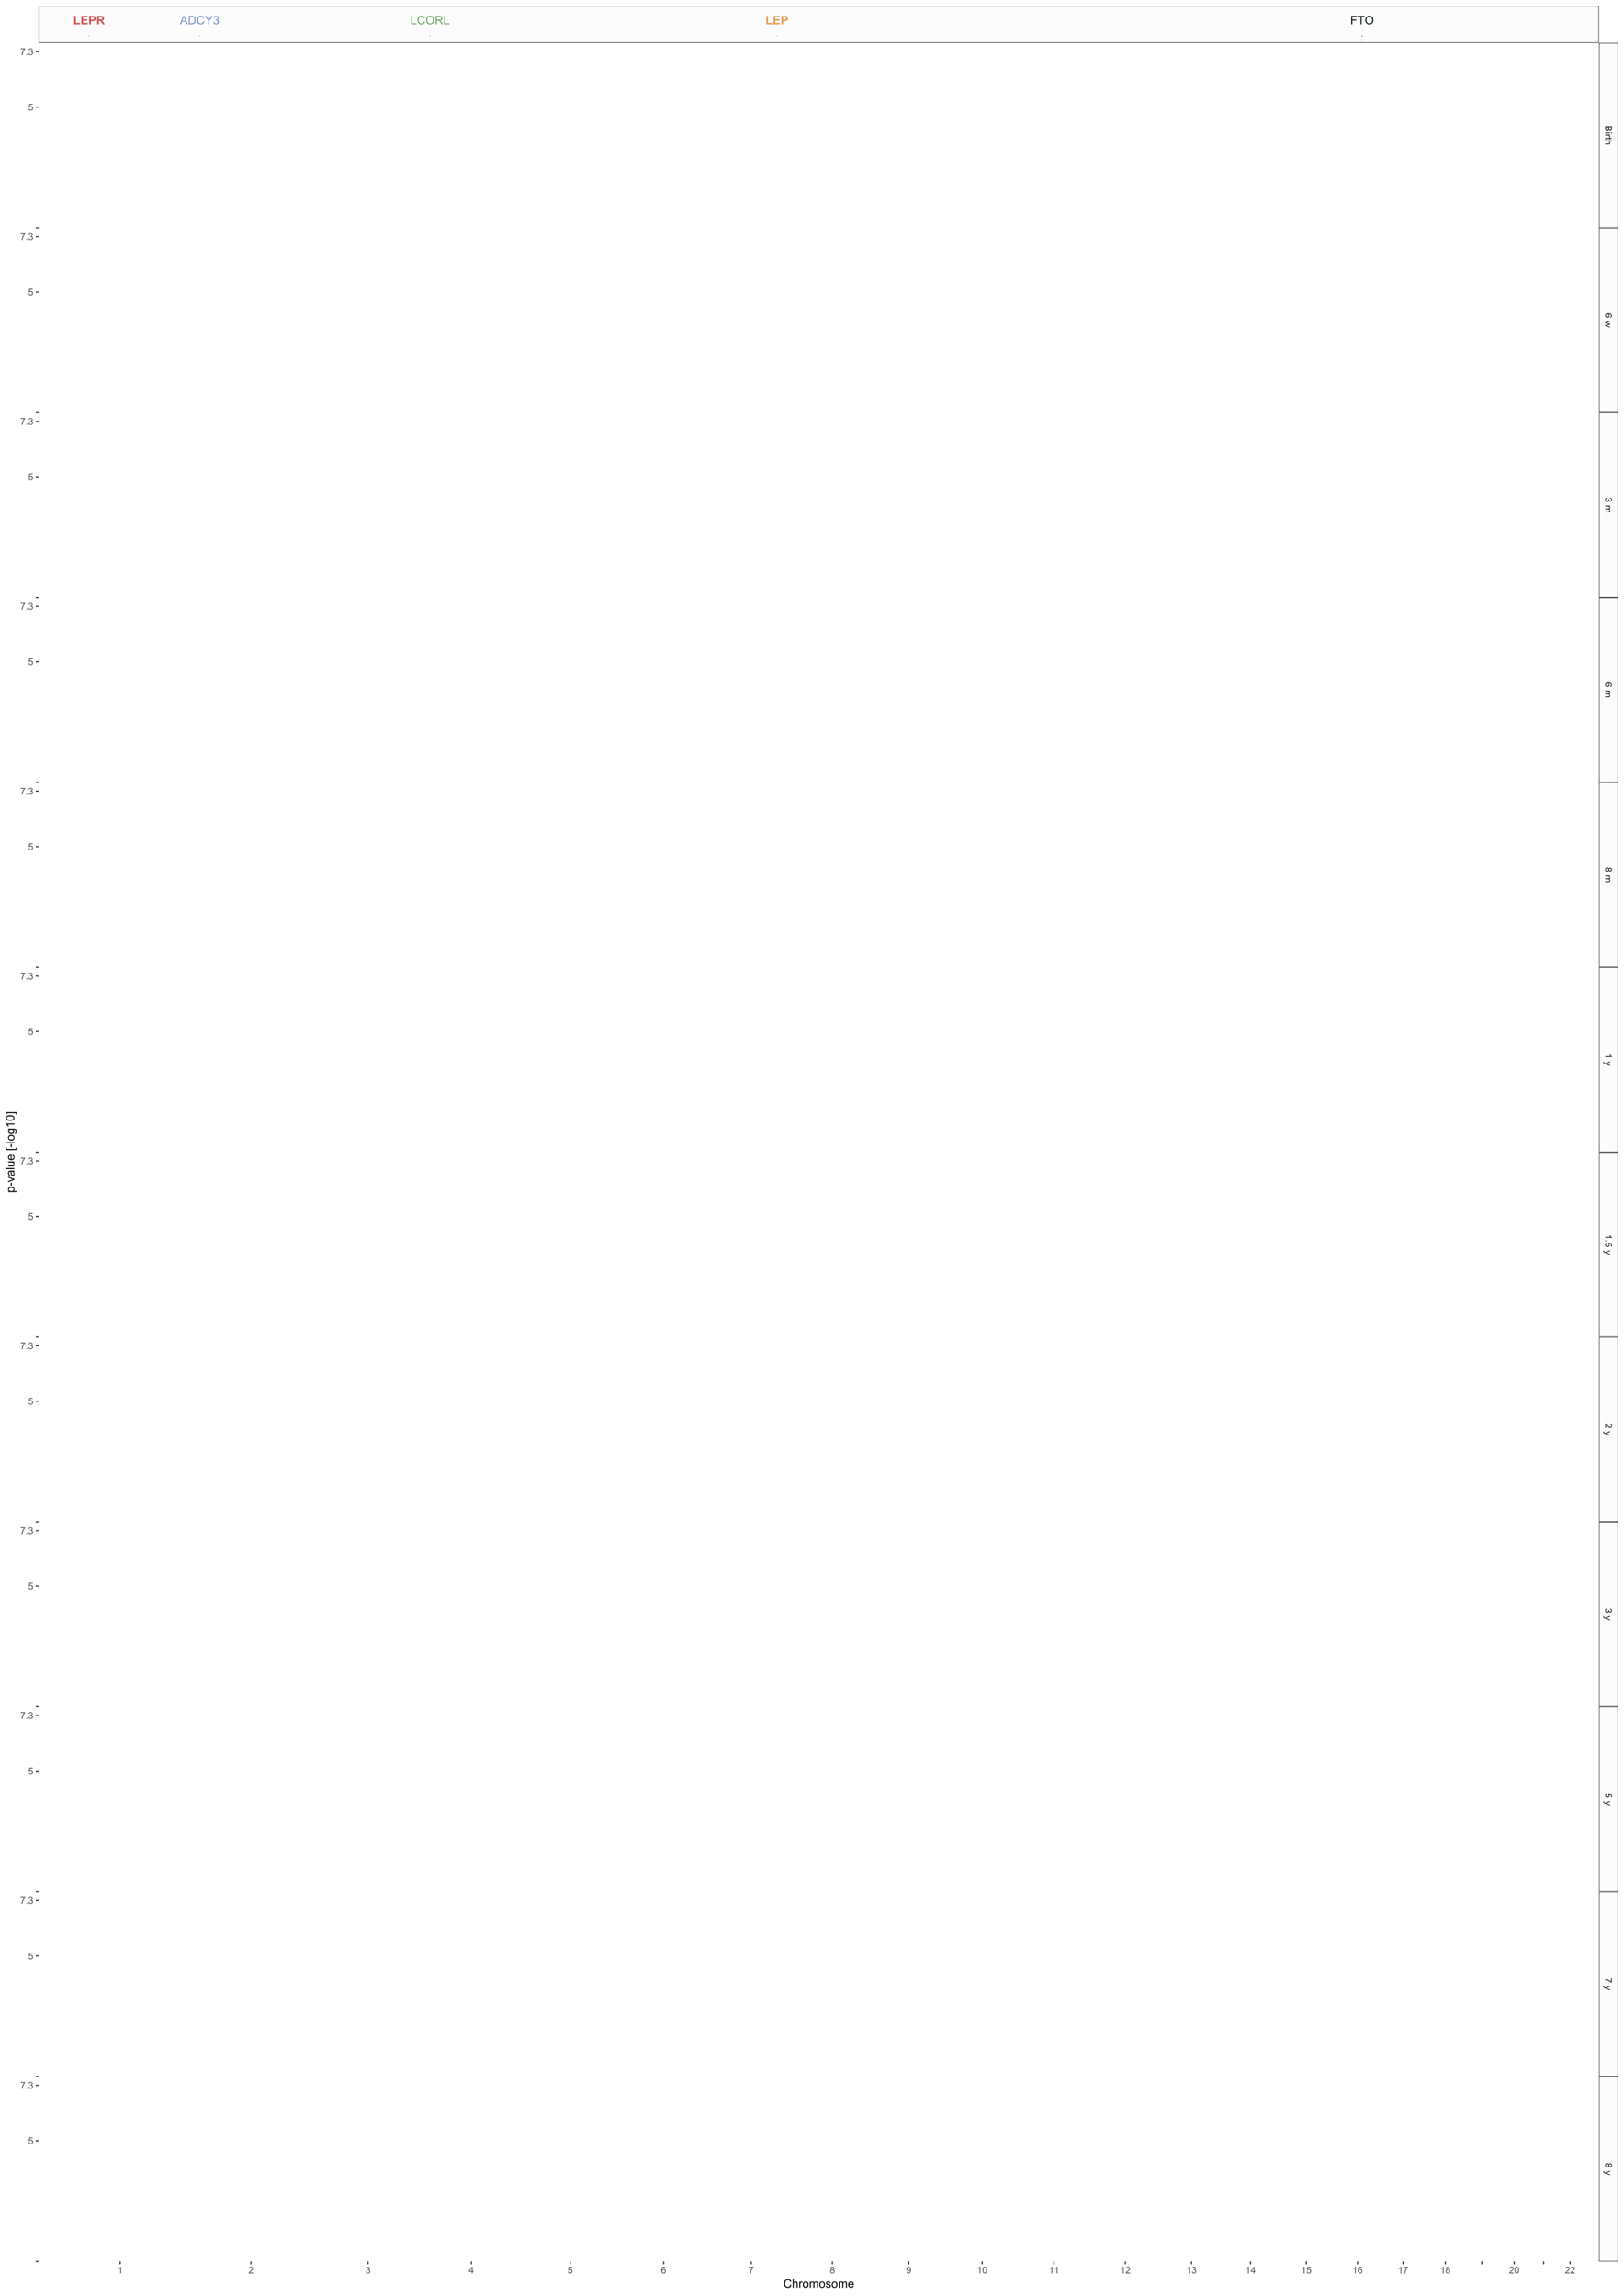 <?xml version="1.0" encoding="UTF-8"?>
<svg xmlns="http://www.w3.org/2000/svg" xmlns:xlink="http://www.w3.org/1999/xlink" width="1512pt" height="2138pt" viewBox="0 0 1512 2138" version="1.1">
<defs>
<g>
<symbol overflow="visible" id="FigS1_7_svg_glyph0-0">
<path style="stroke:none;" d="M 1.379 0 L 1.379 -6.898 L 6.898 -6.898 L 6.898 0 Z M 1.551 -0.172 L 6.727 -0.172 L 6.727 -6.727 L 1.551 -6.727 Z M 1.551 -0.172 "/>
</symbol>
<symbol overflow="visible" id="FigS1_7_svg_glyph0-1">
<path style="stroke:none;" d="M 0.848 0 L 0.848 -7.836 L 2.441 -7.836 L 2.441 -1.332 L 6.41 -1.332 L 6.41 0 Z M 0.848 0 "/>
</symbol>
<symbol overflow="visible" id="FigS1_7_svg_glyph0-2">
<path style="stroke:none;" d="M 0.805 0 L 0.805 -7.902 L 6.664 -7.902 L 6.664 -6.566 L 2.398 -6.566 L 2.398 -4.812 L 6.367 -4.812 L 6.367 -3.48 L 2.398 -3.48 L 2.398 -1.332 L 6.812 -1.332 L 6.812 0 Z M 0.805 0 "/>
</symbol>
<symbol overflow="visible" id="FigS1_7_svg_glyph0-3">
<path style="stroke:none;" d="M 0.805 0 L 0.805 -7.902 L 3.363 -7.902 C 4.332 -7.898 4.965 -7.859 5.262 -7.785 C 5.715 -7.664 6.094 -7.406 6.398 -7.008 C 6.703 -6.609 6.855 -6.098 6.855 -5.473 C 6.855 -4.984 6.766 -4.574 6.59 -4.246 C 6.414 -3.914 6.191 -3.656 5.922 -3.469 C 5.648 -3.281 5.371 -3.156 5.094 -3.094 C 4.711 -3.016 4.16 -2.977 3.438 -2.98 L 2.398 -2.98 L 2.398 0 Z M 2.398 -6.566 L 2.398 -4.324 L 3.273 -4.324 C 3.898 -4.324 4.316 -4.363 4.531 -4.445 C 4.742 -4.527 4.91 -4.656 5.031 -4.832 C 5.148 -5.008 5.207 -5.215 5.211 -5.449 C 5.207 -5.738 5.125 -5.973 4.957 -6.16 C 4.789 -6.344 4.574 -6.461 4.316 -6.512 C 4.125 -6.543 3.742 -6.562 3.168 -6.566 Z M 2.398 -6.566 "/>
</symbol>
<symbol overflow="visible" id="FigS1_7_svg_glyph0-4">
<path style="stroke:none;" d="M 0.809 0 L 0.809 -7.902 L 4.168 -7.902 C 5.008 -7.898 5.621 -7.828 6.008 -7.688 C 6.387 -7.547 6.695 -7.293 6.926 -6.93 C 7.156 -6.566 7.27 -6.152 7.273 -5.688 C 7.27 -5.09 7.098 -4.598 6.75 -4.215 C 6.398 -3.824 5.875 -3.582 5.188 -3.488 C 5.527 -3.285 5.812 -3.066 6.039 -2.824 C 6.262 -2.582 6.566 -2.152 6.949 -1.543 L 7.914 0 L 6.004 0 L 4.852 -1.719 C 4.441 -2.328 4.16 -2.715 4.012 -2.879 C 3.859 -3.035 3.699 -3.148 3.531 -3.211 C 3.359 -3.27 3.09 -3.297 2.727 -3.301 L 2.402 -3.301 L 2.402 0 Z M 2.402 -4.559 L 3.586 -4.559 C 4.352 -4.559 4.828 -4.59 5.02 -4.656 C 5.207 -4.719 5.355 -4.832 5.465 -4.992 C 5.57 -5.148 5.625 -5.344 5.629 -5.586 C 5.625 -5.848 5.555 -6.062 5.414 -6.227 C 5.273 -6.387 5.07 -6.492 4.812 -6.539 C 4.68 -6.555 4.293 -6.562 3.648 -6.566 L 2.402 -6.566 Z M 2.402 -4.559 "/>
</symbol>
<symbol overflow="visible" id="FigS1_7_svg_glyph1-0">
<path style="stroke:none;" d="M 1.379 0 L 1.379 -6.898 L 6.898 -6.898 L 6.898 0 Z M 1.551 -0.172 L 6.727 -0.172 L 6.727 -6.727 L 1.551 -6.727 Z M 1.551 -0.172 "/>
</symbol>
<symbol overflow="visible" id="FigS1_7_svg_glyph1-1">
<path style="stroke:none;" d="M -0.016 0 L 3.02 -7.902 L 4.145 -7.902 L 7.379 0 L 6.188 0 L 5.266 -2.395 L 1.961 -2.395 L 1.094 0 Z M 2.266 -3.246 L 4.941 -3.246 L 4.117 -5.434 C 3.863 -6.094 3.676 -6.641 3.559 -7.074 C 3.453 -6.562 3.312 -6.059 3.133 -5.562 Z M 2.266 -3.246 "/>
</symbol>
<symbol overflow="visible" id="FigS1_7_svg_glyph1-2">
<path style="stroke:none;" d="M 0.852 0 L 0.852 -7.902 L 3.574 -7.902 C 4.188 -7.898 4.656 -7.859 4.98 -7.789 C 5.434 -7.68 5.82 -7.492 6.141 -7.223 C 6.555 -6.867 6.863 -6.418 7.074 -5.871 C 7.277 -5.324 7.383 -4.699 7.387 -3.996 C 7.383 -3.395 7.312 -2.859 7.176 -2.398 C 7.031 -1.93 6.852 -1.547 6.637 -1.246 C 6.414 -0.941 6.172 -0.703 5.914 -0.531 C 5.648 -0.355 5.336 -0.223 4.973 -0.133 C 4.602 -0.043 4.18 0 3.703 0 Z M 1.898 -0.934 L 3.586 -0.934 C 4.105 -0.93 4.512 -0.98 4.809 -1.078 C 5.102 -1.172 5.34 -1.309 5.52 -1.488 C 5.766 -1.734 5.957 -2.066 6.098 -2.488 C 6.234 -2.906 6.305 -3.414 6.309 -4.012 C 6.305 -4.836 6.168 -5.469 5.898 -5.914 C 5.625 -6.355 5.297 -6.656 4.91 -6.809 C 4.629 -6.914 4.176 -6.965 3.559 -6.969 L 1.898 -6.969 Z M 1.898 -0.934 "/>
</symbol>
<symbol overflow="visible" id="FigS1_7_svg_glyph1-3">
<path style="stroke:none;" d="M 6.488 -2.77 L 7.535 -2.508 C 7.316 -1.648 6.922 -0.992 6.352 -0.543 C 5.781 -0.094 5.086 0.129 4.266 0.133 C 3.41 0.129 2.715 -0.043 2.184 -0.387 C 1.648 -0.73 1.242 -1.23 0.969 -1.891 C 0.688 -2.547 0.551 -3.254 0.551 -4.012 C 0.551 -4.832 0.707 -5.551 1.02 -6.164 C 1.332 -6.773 1.777 -7.238 2.363 -7.559 C 2.941 -7.879 3.582 -8.039 4.281 -8.039 C 5.066 -8.039 5.73 -7.836 6.273 -7.434 C 6.809 -7.027 7.184 -6.461 7.402 -5.734 L 6.371 -5.492 C 6.184 -6.062 5.918 -6.48 5.574 -6.746 C 5.223 -7.004 4.785 -7.137 4.258 -7.141 C 3.648 -7.137 3.141 -6.992 2.734 -6.703 C 2.324 -6.414 2.039 -6.023 1.875 -5.531 C 1.711 -5.039 1.629 -4.531 1.629 -4.016 C 1.629 -3.34 1.727 -2.754 1.922 -2.254 C 2.117 -1.75 2.422 -1.375 2.836 -1.133 C 3.25 -0.883 3.695 -0.762 4.176 -0.762 C 4.758 -0.762 5.254 -0.93 5.664 -1.266 C 6.066 -1.602 6.34 -2.102 6.488 -2.77 Z M 6.488 -2.77 "/>
</symbol>
<symbol overflow="visible" id="FigS1_7_svg_glyph1-4">
<path style="stroke:none;" d="M 3.078 0 L 3.078 -3.348 L 0.031 -7.902 L 1.305 -7.902 L 2.863 -5.52 C 3.148 -5.074 3.414 -4.629 3.664 -4.184 C 3.898 -4.598 4.188 -5.062 4.527 -5.578 L 6.059 -7.902 L 7.277 -7.902 L 4.125 -3.348 L 4.125 0 Z M 3.078 0 "/>
</symbol>
<symbol overflow="visible" id="FigS1_7_svg_glyph1-5">
<path style="stroke:none;" d="M 0.465 -2.086 L 1.434 -2.215 C 1.543 -1.664 1.73 -1.266 2 -1.027 C 2.266 -0.781 2.594 -0.66 2.98 -0.664 C 3.434 -0.66 3.82 -0.82 4.137 -1.137 C 4.449 -1.453 4.605 -1.844 4.609 -2.312 C 4.605 -2.754 4.461 -3.121 4.172 -3.414 C 3.879 -3.699 3.508 -3.844 3.062 -3.848 C 2.875 -3.844 2.648 -3.809 2.379 -3.742 L 2.484 -4.594 C 2.547 -4.586 2.598 -4.582 2.641 -4.582 C 3.051 -4.582 3.422 -4.688 3.758 -4.906 C 4.086 -5.117 4.254 -5.449 4.254 -5.902 C 4.254 -6.254 4.133 -6.551 3.891 -6.785 C 3.648 -7.02 3.336 -7.137 2.961 -7.137 C 2.578 -7.137 2.266 -7.016 2.016 -6.781 C 1.766 -6.539 1.602 -6.184 1.531 -5.715 L 0.562 -5.887 C 0.68 -6.535 0.945 -7.039 1.367 -7.398 C 1.785 -7.754 2.309 -7.934 2.938 -7.934 C 3.367 -7.934 3.766 -7.84 4.129 -7.656 C 4.488 -7.469 4.766 -7.215 4.961 -6.898 C 5.152 -6.578 5.25 -6.242 5.25 -5.883 C 5.25 -5.539 5.156 -5.227 4.973 -4.945 C 4.789 -4.664 4.52 -4.441 4.16 -4.281 C 4.629 -4.168 4.992 -3.941 5.25 -3.605 C 5.508 -3.262 5.637 -2.84 5.637 -2.336 C 5.637 -1.645 5.383 -1.059 4.883 -0.578 C 4.375 -0.098 3.742 0.141 2.977 0.141 C 2.281 0.141 1.703 -0.066 1.246 -0.48 C 0.789 -0.895 0.527 -1.43 0.465 -2.086 Z M 0.465 -2.086 "/>
</symbol>
<symbol overflow="visible" id="FigS1_7_svg_glyph1-6">
<path style="stroke:none;" d="M 0.809 0 L 0.809 -7.902 L 1.855 -7.902 L 1.855 -0.934 L 5.746 -0.934 L 5.746 0 Z M 0.809 0 "/>
</symbol>
<symbol overflow="visible" id="FigS1_7_svg_glyph1-7">
<path style="stroke:none;" d="M 0.535 -3.848 C 0.531 -5.156 0.883 -6.184 1.59 -6.93 C 2.293 -7.668 3.203 -8.039 4.316 -8.043 C 5.043 -8.039 5.699 -7.863 6.289 -7.52 C 6.871 -7.168 7.32 -6.684 7.629 -6.059 C 7.934 -5.434 8.086 -4.727 8.09 -3.941 C 8.086 -3.137 7.926 -2.418 7.605 -1.789 C 7.281 -1.152 6.82 -0.676 6.23 -0.352 C 5.637 -0.031 5 0.129 4.312 0.133 C 3.566 0.129 2.898 -0.047 2.316 -0.402 C 1.727 -0.758 1.285 -1.25 0.984 -1.875 C 0.684 -2.496 0.531 -3.152 0.535 -3.848 Z M 1.613 -3.832 C 1.609 -2.879 1.867 -2.129 2.379 -1.582 C 2.891 -1.035 3.531 -0.762 4.309 -0.762 C 5.09 -0.762 5.738 -1.035 6.25 -1.59 C 6.754 -2.141 7.008 -2.926 7.012 -3.945 C 7.008 -4.586 6.898 -5.148 6.684 -5.629 C 6.465 -6.109 6.148 -6.48 5.73 -6.746 C 5.312 -7.004 4.844 -7.137 4.324 -7.141 C 3.582 -7.137 2.941 -6.883 2.41 -6.379 C 1.875 -5.867 1.609 -5.02 1.613 -3.832 Z M 1.613 -3.832 "/>
</symbol>
<symbol overflow="visible" id="FigS1_7_svg_glyph1-8">
<path style="stroke:none;" d="M 0.867 0 L 0.867 -7.902 L 4.371 -7.902 C 5.074 -7.898 5.609 -7.828 5.977 -7.688 C 6.344 -7.547 6.637 -7.297 6.855 -6.938 C 7.074 -6.578 7.184 -6.18 7.184 -5.746 C 7.184 -5.184 7 -4.711 6.641 -4.328 C 6.273 -3.941 5.715 -3.695 4.961 -3.594 C 5.234 -3.457 5.445 -3.328 5.59 -3.203 C 5.895 -2.918 6.184 -2.566 6.457 -2.152 L 7.832 0 L 6.516 0 L 5.473 -1.645 C 5.164 -2.117 4.91 -2.48 4.715 -2.73 C 4.516 -2.98 4.34 -3.156 4.188 -3.262 C 4.027 -3.359 3.867 -3.43 3.707 -3.473 C 3.586 -3.492 3.391 -3.504 3.125 -3.508 L 1.914 -3.508 L 1.914 0 Z M 1.914 -4.414 L 4.16 -4.414 C 4.637 -4.41 5.008 -4.461 5.281 -4.562 C 5.547 -4.66 5.754 -4.816 5.895 -5.035 C 6.035 -5.25 6.105 -5.488 6.105 -5.746 C 6.105 -6.117 5.969 -6.426 5.699 -6.668 C 5.426 -6.906 4.996 -7.023 4.414 -7.027 L 1.914 -7.027 Z M 1.914 -4.414 "/>
</symbol>
<symbol overflow="visible" id="FigS1_7_svg_glyph1-9">
<path style="stroke:none;" d="M 0.906 0 L 0.906 -7.902 L 6.238 -7.902 L 6.238 -6.969 L 1.953 -6.969 L 1.953 -4.523 L 5.66 -4.523 L 5.66 -3.59 L 1.953 -3.59 L 1.953 0 Z M 0.906 0 "/>
</symbol>
<symbol overflow="visible" id="FigS1_7_svg_glyph1-10">
<path style="stroke:none;" d="M 2.863 0 L 2.863 -6.969 L 0.258 -6.969 L 0.258 -7.902 L 6.523 -7.902 L 6.523 -6.969 L 3.906 -6.969 L 3.906 0 Z M 2.863 0 "/>
</symbol>
</g>
<clipPath id="FigS1_7_svg_clip1">
  <path d="M 36.023 5.48 L 1488.754 5.48 L 1488.754 39.91 L 36.023 39.91 Z M 36.023 5.48 "/>
</clipPath>
<clipPath id="FigS1_7_svg_clip2">
  <path d="M 82 30 L 84 30 L 84 39.91 L 82 39.91 Z M 82 30 "/>
</clipPath>
<clipPath id="FigS1_7_svg_clip3">
  <path d="M 185 30 L 187 30 L 187 39.91 L 185 39.91 Z M 185 30 "/>
</clipPath>
<clipPath id="FigS1_7_svg_clip4">
  <path d="M 400 30 L 401 30 L 401 39.91 L 400 39.91 Z M 400 30 "/>
</clipPath>
<clipPath id="FigS1_7_svg_clip5">
  <path d="M 723 30 L 724 30 L 724 39.91 L 723 39.91 Z M 723 30 "/>
</clipPath>
<clipPath id="FigS1_7_svg_clip6">
  <path d="M 1267 30 L 1269 30 L 1269 39.91 L 1267 39.91 Z M 1267 30 "/>
</clipPath>
<clipPath id="FigS1_7_svg_clip7">
  <path d="M 36.023 5.48 L 1488.754 5.48 L 1488.754 39.91 L 36.023 39.91 Z M 36.023 5.48 "/>
</clipPath>
<g>
<symbol overflow="visible" id="FigS1_background_svg_glyph0-0">
<path style="stroke:none;" d="M 0 1.102 L 5.5 1.102 L 5.5 5.5 L 0 5.5 Z M 0.137 1.238 L 0.137 5.363 L 5.363 5.363 L 5.363 1.238 Z M 0.137 1.238 "/>
</symbol>
<symbol overflow="visible" id="FigS1_background_svg_glyph0-1">
<path style="stroke:none;" d="M 0 0.645 L 6.301 0.645 L 6.301 3.008 C 6.297 3.484 6.234 3.871 6.109 4.164 C 5.98 4.453 5.785 4.68 5.52 4.848 C 5.254 5.012 4.977 5.098 4.688 5.098 C 4.418 5.098 4.164 5.023 3.926 4.875 C 3.688 4.727 3.496 4.504 3.352 4.215 C 3.238 4.59 3.047 4.883 2.777 5.094 C 2.508 5.297 2.191 5.402 1.828 5.402 C 1.531 5.402 1.254 5.34 1.004 5.215 C 0.746 5.09 0.551 4.934 0.418 4.75 C 0.277 4.566 0.176 4.336 0.105 4.062 C 0.035 3.781 0 3.445 0 3.047 Z M 3.652 1.477 L 3.652 2.84 C 3.648 3.207 3.676 3.473 3.727 3.637 C 3.789 3.844 3.891 4.004 4.039 4.113 C 4.18 4.219 4.363 4.27 4.59 4.273 C 4.793 4.27 4.977 4.223 5.141 4.125 C 5.297 4.023 5.406 3.879 5.465 3.695 C 5.523 3.504 5.555 3.184 5.555 2.738 L 5.555 1.477 Z M 0.742 1.477 L 0.742 3.047 C 0.738 3.312 0.75 3.5 0.773 3.613 C 0.805 3.805 0.859 3.965 0.945 4.094 C 1.023 4.223 1.141 4.328 1.297 4.414 C 1.445 4.492 1.625 4.535 1.828 4.539 C 2.062 4.535 2.266 4.473 2.438 4.355 C 2.609 4.23 2.73 4.066 2.805 3.855 C 2.871 3.641 2.906 3.332 2.91 2.934 L 2.91 1.477 Z M 0.742 1.477 "/>
</symbol>
<symbol overflow="visible" id="FigS1_background_svg_glyph0-2">
<path style="stroke:none;" d="M 5.41 0.586 L 6.301 0.586 L 6.301 1.359 L 5.41 1.359 Z M 0 0.586 L 4.562 0.586 L 4.562 1.359 L 0 1.359 Z M 0 0.586 "/>
</symbol>
<symbol overflow="visible" id="FigS1_background_svg_glyph0-3">
<path style="stroke:none;" d="M 0 0.57 L 4.562 0.57 L 4.562 1.266 L 3.871 1.266 C 4.191 1.445 4.406 1.609 4.512 1.758 C 4.613 1.906 4.664 2.07 4.668 2.254 C 4.664 2.516 4.582 2.781 4.418 3.051 L 3.699 2.785 C 3.809 2.59 3.867 2.402 3.867 2.219 C 3.867 2.047 3.816 1.895 3.715 1.762 C 3.613 1.625 3.473 1.527 3.293 1.473 C 3.016 1.383 2.715 1.34 2.391 1.344 L 0 1.344 Z M 0 0.57 "/>
</symbol>
<symbol overflow="visible" id="FigS1_background_svg_glyph0-4">
<path style="stroke:none;" d="M 0.691 2.27 L 0.008 2.379 C -0.039 2.16 -0.059 1.965 -0.059 1.797 C -0.059 1.512 -0.016 1.293 0.074 1.141 C 0.16 0.984 0.277 0.875 0.422 0.816 C 0.566 0.75 0.871 0.719 1.336 0.723 L 3.961 0.723 L 3.961 0.156 L 4.562 0.156 L 4.562 0.723 L 5.695 0.723 L 6.156 1.492 L 4.562 1.492 L 4.562 2.27 L 3.961 2.27 L 3.961 1.492 L 1.293 1.492 C 1.07 1.488 0.93 1.5 0.867 1.531 C 0.805 1.555 0.754 1.602 0.715 1.664 C 0.676 1.727 0.656 1.812 0.66 1.93 C 0.656 2.012 0.668 2.125 0.691 2.27 Z M 0.691 2.27 "/>
</symbol>
<symbol overflow="visible" id="FigS1_background_svg_glyph0-5">
<path style="stroke:none;" d="M 0 0.578 L 6.301 0.578 L 6.301 1.352 L 4.039 1.352 C 4.453 1.711 4.664 2.168 4.668 2.719 C 4.664 3.055 4.598 3.348 4.465 3.602 C 4.332 3.848 4.148 4.027 3.914 4.137 C 3.68 4.242 3.336 4.293 2.891 4.297 L 0 4.297 L 0 3.523 L 2.891 3.523 C 3.273 3.52 3.555 3.438 3.734 3.27 C 3.906 3.102 3.996 2.863 4 2.562 C 3.996 2.328 3.938 2.113 3.82 1.914 C 3.703 1.707 3.543 1.562 3.34 1.48 C 3.137 1.391 2.855 1.348 2.496 1.352 L 0 1.352 Z M 0 0.578 "/>
</symbol>
<symbol overflow="visible" id="FigS1_background_svg_glyph0-6">
<path style="stroke:none;" d="M 4.758 4.379 L 4.695 3.609 C 4.996 3.539 5.219 3.441 5.359 3.316 C 5.574 3.105 5.684 2.848 5.688 2.543 C 5.684 2.297 5.617 2.078 5.484 1.895 C 5.305 1.648 5.043 1.457 4.703 1.32 C 4.363 1.176 3.879 1.105 3.25 1.102 C 3.531 1.285 3.742 1.512 3.879 1.781 C 4.016 2.051 4.082 2.332 4.086 2.629 C 4.082 3.141 3.895 3.578 3.516 3.945 C 3.137 4.305 2.645 4.488 2.047 4.492 C 1.648 4.488 1.281 4.402 0.941 4.234 C 0.602 4.062 0.344 3.828 0.164 3.531 C -0.016 3.23 -0.105 2.895 -0.105 2.52 C -0.105 1.871 0.129 1.344 0.605 0.941 C 1.074 0.531 1.855 0.328 2.949 0.332 C 4.16 0.328 5.047 0.551 5.602 1.004 C 6.082 1.395 6.32 1.926 6.324 2.59 C 6.32 3.086 6.184 3.492 5.906 3.809 C 5.629 4.125 5.246 4.312 4.758 4.379 Z M 2.039 1.219 C 1.773 1.219 1.516 1.273 1.273 1.387 C 1.027 1.5 0.844 1.66 0.719 1.863 C 0.59 2.066 0.527 2.277 0.527 2.504 C 0.527 2.828 0.656 3.109 0.922 3.348 C 1.184 3.578 1.543 3.695 2 3.699 C 2.43 3.695 2.773 3.582 3.027 3.352 C 3.273 3.117 3.398 2.824 3.402 2.477 C 3.398 2.121 3.273 1.824 3.027 1.582 C 2.773 1.34 2.445 1.219 2.039 1.219 Z M 2.039 1.219 "/>
</symbol>
<symbol overflow="visible" id="FigS1_background_svg_glyph0-7">
<path style="stroke:none;" d=""/>
</symbol>
<symbol overflow="visible" id="FigS1_background_svg_glyph0-8">
<path style="stroke:none;" d="M 0 1.422 L 4.562 0.027 L 4.562 0.824 L 1.93 1.551 L 0.949 1.82 C 0.996 1.832 1.309 1.91 1.891 2.059 L 4.562 2.785 L 4.562 3.578 L 1.918 4.262 L 1.043 4.492 L 1.926 4.754 L 4.562 5.535 L 4.562 6.285 L 0 4.859 L 0 4.055 L 2.734 3.332 L 3.512 3.152 L 0 2.23 Z M 0 1.422 "/>
</symbol>
<symbol overflow="visible" id="FigS1_background_svg_glyph0-9">
<path style="stroke:none;" d="M 1.664 0.371 L 1.766 1.145 C 1.324 1.23 1.008 1.383 0.816 1.598 C 0.621 1.809 0.527 2.066 0.527 2.375 C 0.527 2.734 0.652 3.043 0.906 3.297 C 1.156 3.547 1.469 3.672 1.844 3.676 C 2.195 3.672 2.488 3.555 2.719 3.324 C 2.949 3.09 3.062 2.797 3.066 2.441 C 3.062 2.293 3.035 2.109 2.98 1.895 L 3.66 1.98 C 3.652 2.031 3.648 2.07 3.652 2.105 C 3.648 2.43 3.734 2.727 3.91 2.992 C 4.078 3.254 4.344 3.387 4.703 3.391 C 4.984 3.387 5.219 3.289 5.406 3.102 C 5.59 2.906 5.684 2.66 5.688 2.359 C 5.684 2.055 5.59 1.805 5.402 1.605 C 5.215 1.402 4.93 1.273 4.555 1.219 L 4.691 0.445 C 5.207 0.539 5.609 0.754 5.895 1.09 C 6.18 1.426 6.32 1.84 6.324 2.34 C 6.32 2.684 6.246 3.004 6.102 3.293 C 5.953 3.582 5.754 3.801 5.5 3.953 C 5.242 4.105 4.973 4.184 4.688 4.184 C 4.414 4.184 4.164 4.109 3.945 3.965 C 3.719 3.816 3.543 3.602 3.41 3.316 C 3.324 3.688 3.145 3.977 2.875 4.184 C 2.605 4.391 2.266 4.492 1.859 4.496 C 1.305 4.492 0.84 4.293 0.461 3.895 C 0.078 3.492 -0.109 2.984 -0.113 2.371 C -0.109 1.816 0.051 1.355 0.379 0.992 C 0.707 0.625 1.137 0.418 1.664 0.371 Z M 1.664 0.371 "/>
</symbol>
<symbol overflow="visible" id="FigS1_background_svg_glyph0-10">
<path style="stroke:none;" d="M 0 0.578 L 4.562 0.578 L 4.562 1.273 L 3.922 1.273 C 4.141 1.414 4.32 1.605 4.461 1.844 C 4.594 2.078 4.664 2.348 4.668 2.656 C 4.664 2.992 4.594 3.27 4.457 3.488 C 4.312 3.699 4.117 3.852 3.867 3.945 C 4.398 4.301 4.664 4.773 4.668 5.355 C 4.664 5.805 4.539 6.148 4.289 6.395 C 4.039 6.637 3.652 6.762 3.133 6.762 L 0 6.762 L 0 5.996 L 2.875 5.996 C 3.184 5.992 3.406 5.969 3.543 5.918 C 3.676 5.867 3.785 5.773 3.871 5.645 C 3.953 5.512 3.996 5.359 3.996 5.184 C 3.996 4.859 3.887 4.594 3.676 4.383 C 3.457 4.172 3.117 4.066 2.652 4.066 L 0 4.066 L 0 3.293 L 2.965 3.293 C 3.309 3.293 3.566 3.227 3.738 3.102 C 3.91 2.973 3.996 2.77 3.996 2.484 C 3.996 2.266 3.938 2.062 3.824 1.879 C 3.707 1.691 3.539 1.559 3.32 1.477 C 3.098 1.391 2.781 1.348 2.367 1.352 L 0 1.352 Z M 0 0.578 "/>
</symbol>
<symbol overflow="visible" id="FigS1_background_svg_glyph0-11">
<path style="stroke:none;" d="M 3.418 1.555 C 3.531 1.23 3.699 0.992 3.918 0.84 C 4.133 0.684 4.395 0.609 4.699 0.609 C 5.156 0.609 5.539 0.773 5.855 1.102 C 6.164 1.43 6.32 1.867 6.324 2.418 C 6.32 2.965 6.16 3.406 5.844 3.746 C 5.523 4.078 5.137 4.246 4.68 4.25 C 4.387 4.246 4.133 4.172 3.918 4.02 C 3.699 3.863 3.531 3.629 3.418 3.32 C 3.285 3.707 3.082 4 2.805 4.203 C 2.523 4.402 2.188 4.504 1.801 4.508 C 1.258 4.504 0.805 4.312 0.441 3.934 C 0.074 3.551 -0.105 3.051 -0.105 2.434 C -0.105 1.809 0.078 1.309 0.445 0.926 C 0.812 0.543 1.27 0.352 1.82 0.355 C 2.23 0.352 2.574 0.457 2.852 0.668 C 3.125 0.875 3.312 1.168 3.418 1.555 Z M 4.727 1.402 C 4.426 1.398 4.184 1.496 3.996 1.688 C 3.805 1.879 3.707 2.129 3.711 2.438 C 3.707 2.734 3.801 2.977 3.992 3.168 C 4.176 3.355 4.406 3.449 4.684 3.453 C 4.965 3.449 5.203 3.352 5.398 3.16 C 5.586 2.961 5.684 2.719 5.688 2.426 C 5.684 2.129 5.59 1.883 5.402 1.691 C 5.215 1.496 4.988 1.398 4.727 1.402 Z M 1.816 1.152 C 1.598 1.148 1.383 1.199 1.176 1.309 C 0.969 1.41 0.809 1.566 0.695 1.773 C 0.582 1.98 0.527 2.203 0.527 2.441 C 0.527 2.809 0.645 3.113 0.883 3.355 C 1.121 3.594 1.426 3.715 1.793 3.719 C 2.164 3.715 2.469 3.59 2.715 3.344 C 2.957 3.094 3.082 2.785 3.082 2.414 C 3.082 2.047 2.961 1.742 2.719 1.508 C 2.477 1.266 2.176 1.148 1.816 1.152 Z M 1.816 1.152 "/>
</symbol>
<symbol overflow="visible" id="FigS1_background_svg_glyph0-12">
<path style="stroke:none;" d="M 0 3.277 L 0 2.504 L 4.93 2.504 C 4.75 2.316 4.574 2.074 4.395 1.773 C 4.215 1.469 4.082 1.195 3.996 0.957 L 4.742 0.957 C 4.941 1.387 5.188 1.766 5.48 2.09 C 5.77 2.414 6.051 2.645 6.324 2.781 L 6.324 3.277 Z M 0 3.277 "/>
</symbol>
<symbol overflow="visible" id="FigS1_background_svg_glyph0-13">
<path style="stroke:none;" d="M -1.758 0.547 L -1.031 0.461 C -1.078 0.629 -1.102 0.777 -1.102 0.902 C -1.102 1.074 -1.07 1.211 -1.016 1.312 C -0.953 1.414 -0.875 1.5 -0.773 1.57 C -0.695 1.617 -0.504 1.695 -0.199 1.805 C -0.152 1.82 -0.086 1.844 -0.008 1.875 L 4.562 0.141 L 4.562 0.977 L 1.922 1.926 C 1.586 2.047 1.23 2.156 0.863 2.258 C 1.215 2.344 1.562 2.449 1.902 2.574 L 4.562 3.551 L 4.562 4.324 L -0.078 2.586 C -0.574 2.398 -0.922 2.254 -1.113 2.152 C -1.367 2.012 -1.551 1.855 -1.672 1.68 C -1.789 1.5 -1.852 1.289 -1.852 1.043 C -1.852 0.895 -1.82 0.727 -1.758 0.547 Z M -1.758 0.547 "/>
</symbol>
<symbol overflow="visible" id="FigS1_background_svg_glyph0-14">
<path style="stroke:none;" d="M 0 0.801 L 0.883 0.801 L 0.883 1.68 L 0 1.68 Z M 0 0.801 "/>
</symbol>
<symbol overflow="visible" id="FigS1_background_svg_glyph0-15">
<path style="stroke:none;" d="M 1.648 0.363 L 1.719 1.176 C 1.32 1.234 1.023 1.375 0.824 1.594 C 0.625 1.812 0.527 2.078 0.527 2.391 C 0.527 2.762 0.668 3.074 0.949 3.336 C 1.23 3.59 1.602 3.719 2.066 3.723 C 2.508 3.719 2.855 3.594 3.109 3.348 C 3.363 3.098 3.492 2.773 3.492 2.375 C 3.492 2.125 3.434 1.902 3.32 1.703 C 3.207 1.5 3.062 1.344 2.883 1.23 L 2.977 0.504 L 6.215 1.113 L 6.215 4.246 L 5.473 4.246 L 5.473 1.73 L 3.781 1.391 C 4.039 1.766 4.172 2.164 4.176 2.582 C 4.172 3.129 3.98 3.594 3.605 3.973 C 3.223 4.352 2.734 4.539 2.137 4.543 C 1.562 4.539 1.07 4.375 0.656 4.043 C 0.148 3.637 -0.105 3.086 -0.105 2.391 C -0.105 1.816 0.055 1.348 0.375 0.984 C 0.695 0.621 1.117 0.414 1.648 0.363 Z M 1.648 0.363 "/>
</symbol>
<symbol overflow="visible" id="FigS1_background_svg_glyph0-16">
<path style="stroke:none;" d="M 0.742 4.43 L 0 4.43 L 0 0.266 C 0.188 0.258 0.367 0.289 0.539 0.355 C 0.82 0.461 1.098 0.629 1.375 0.863 C 1.648 1.094 1.965 1.434 2.328 1.879 C 2.887 2.562 3.332 3.023 3.664 3.266 C 3.988 3.5 4.301 3.621 4.594 3.625 C 4.898 3.621 5.156 3.512 5.367 3.297 C 5.578 3.074 5.684 2.789 5.684 2.441 C 5.684 2.066 5.57 1.77 5.348 1.547 C 5.125 1.32 4.816 1.207 4.422 1.207 L 4.504 0.414 C 5.094 0.465 5.543 0.668 5.855 1.023 C 6.164 1.379 6.32 1.855 6.324 2.457 C 6.32 3.059 6.152 3.539 5.82 3.891 C 5.484 4.242 5.07 4.418 4.578 4.422 C 4.32 4.418 4.074 4.367 3.832 4.266 C 3.59 4.164 3.332 3.992 3.062 3.754 C 2.793 3.512 2.426 3.113 1.957 2.562 C 1.566 2.094 1.301 1.797 1.16 1.664 C 1.02 1.531 0.879 1.422 0.742 1.34 Z M 0.742 4.43 "/>
</symbol>
<symbol overflow="visible" id="FigS1_background_svg_glyph0-17">
<path style="stroke:none;" d="M 5.473 0.418 L 6.219 0.418 L 6.219 4.496 L 5.617 4.496 C 5.188 4.09 4.621 3.691 3.914 3.301 C 3.203 2.902 2.473 2.602 1.73 2.391 C 1.199 2.234 0.625 2.133 0 2.094 L 0 1.297 C 0.492 1.305 1.09 1.402 1.793 1.59 C 2.496 1.77 3.172 2.039 3.824 2.391 C 4.477 2.738 5.027 3.105 5.473 3.5 Z M 5.473 0.418 "/>
</symbol>
<symbol overflow="visible" id="FigS1_background_svg_glyph1-0">
<path style="stroke:none;" d="M 1.102 0 L 1.102 -5.5 L 5.5 -5.5 L 5.5 0 Z M 1.238 -0.137 L 5.363 -0.137 L 5.363 -5.363 L 1.238 -5.363 Z M 1.238 -0.137 "/>
</symbol>
<symbol overflow="visible" id="FigS1_background_svg_glyph1-1">
<path style="stroke:none;" d="M 3.277 0 L 2.504 0 L 2.504 -4.93 C 2.316 -4.75 2.074 -4.574 1.773 -4.395 C 1.469 -4.215 1.195 -4.082 0.957 -3.996 L 0.957 -4.742 C 1.387 -4.941 1.766 -5.188 2.09 -5.48 C 2.414 -5.77 2.645 -6.051 2.781 -6.324 L 3.277 -6.324 Z M 3.277 0 "/>
</symbol>
<symbol overflow="visible" id="FigS1_background_svg_glyph1-2">
<path style="stroke:none;" d="M 4.43 -0.742 L 4.43 0 L 0.266 0 C 0.258 -0.188 0.289 -0.367 0.355 -0.539 C 0.461 -0.82 0.629 -1.098 0.863 -1.375 C 1.094 -1.648 1.434 -1.965 1.879 -2.328 C 2.562 -2.887 3.023 -3.332 3.266 -3.664 C 3.5 -3.988 3.621 -4.301 3.625 -4.594 C 3.621 -4.898 3.512 -5.156 3.297 -5.367 C 3.074 -5.578 2.789 -5.684 2.441 -5.684 C 2.066 -5.684 1.77 -5.57 1.547 -5.348 C 1.32 -5.125 1.207 -4.816 1.207 -4.422 L 0.414 -4.504 C 0.465 -5.094 0.668 -5.543 1.027 -5.855 C 1.379 -6.164 1.855 -6.32 2.457 -6.324 C 3.059 -6.32 3.539 -6.152 3.891 -5.82 C 4.242 -5.484 4.418 -5.07 4.422 -4.578 C 4.418 -4.32 4.367 -4.074 4.266 -3.832 C 4.164 -3.59 3.992 -3.332 3.754 -3.062 C 3.512 -2.793 3.113 -2.426 2.562 -1.957 C 2.094 -1.566 1.797 -1.301 1.664 -1.16 C 1.531 -1.02 1.422 -0.879 1.34 -0.742 Z M 4.43 -0.742 "/>
</symbol>
<symbol overflow="visible" id="FigS1_background_svg_glyph1-3">
<path style="stroke:none;" d="M 0.371 -1.664 L 1.145 -1.766 C 1.23 -1.324 1.383 -1.008 1.598 -0.816 C 1.809 -0.621 2.066 -0.527 2.375 -0.527 C 2.734 -0.527 3.043 -0.652 3.297 -0.906 C 3.547 -1.156 3.672 -1.469 3.676 -1.844 C 3.672 -2.195 3.555 -2.488 3.324 -2.719 C 3.09 -2.949 2.797 -3.062 2.441 -3.066 C 2.293 -3.062 2.109 -3.035 1.895 -2.98 L 1.98 -3.66 C 2.031 -3.652 2.07 -3.648 2.105 -3.652 C 2.434 -3.648 2.73 -3.734 2.996 -3.91 C 3.254 -4.078 3.387 -4.344 3.391 -4.703 C 3.387 -4.984 3.289 -5.219 3.102 -5.406 C 2.906 -5.59 2.66 -5.684 2.359 -5.688 C 2.055 -5.684 1.805 -5.59 1.605 -5.402 C 1.402 -5.215 1.273 -4.93 1.219 -4.555 L 0.445 -4.691 C 0.539 -5.207 0.754 -5.609 1.09 -5.895 C 1.426 -6.18 1.844 -6.32 2.344 -6.324 C 2.688 -6.32 3.004 -6.246 3.293 -6.102 C 3.582 -5.953 3.801 -5.754 3.953 -5.5 C 4.105 -5.242 4.184 -4.973 4.184 -4.688 C 4.184 -4.414 4.109 -4.164 3.965 -3.945 C 3.816 -3.719 3.602 -3.543 3.316 -3.41 C 3.688 -3.324 3.977 -3.145 4.184 -2.875 C 4.391 -2.602 4.492 -2.262 4.496 -1.859 C 4.492 -1.305 4.293 -0.84 3.895 -0.461 C 3.492 -0.078 2.984 0.109 2.371 0.113 C 1.816 0.109 1.355 -0.051 0.992 -0.379 C 0.625 -0.707 0.418 -1.137 0.371 -1.664 Z M 0.371 -1.664 "/>
</symbol>
<symbol overflow="visible" id="FigS1_background_svg_glyph1-4">
<path style="stroke:none;" d="M 2.844 0 L 2.844 -1.508 L 0.113 -1.508 L 0.113 -2.219 L 2.988 -6.301 L 3.617 -6.301 L 3.617 -2.219 L 4.469 -2.219 L 4.469 -1.508 L 3.617 -1.508 L 3.617 0 Z M 2.844 -2.219 L 2.844 -5.059 L 0.871 -2.219 Z M 2.844 -2.219 "/>
</symbol>
<symbol overflow="visible" id="FigS1_background_svg_glyph1-5">
<path style="stroke:none;" d="M 0.367 -1.648 L 1.176 -1.719 C 1.234 -1.32 1.375 -1.023 1.594 -0.824 C 1.812 -0.625 2.078 -0.527 2.391 -0.527 C 2.762 -0.527 3.074 -0.668 3.336 -0.949 C 3.59 -1.23 3.719 -1.602 3.723 -2.066 C 3.719 -2.504 3.594 -2.852 3.348 -3.109 C 3.098 -3.363 2.773 -3.492 2.375 -3.492 C 2.125 -3.492 1.902 -3.434 1.703 -3.32 C 1.5 -3.207 1.344 -3.062 1.23 -2.883 L 0.504 -2.977 L 1.113 -6.215 L 4.246 -6.215 L 4.246 -5.473 L 1.73 -5.473 L 1.391 -3.781 C 1.766 -4.039 2.164 -4.172 2.582 -4.176 C 3.129 -4.172 3.594 -3.98 3.973 -3.605 C 4.352 -3.223 4.539 -2.734 4.543 -2.137 C 4.539 -1.562 4.375 -1.07 4.043 -0.656 C 3.637 -0.148 3.086 0.105 2.391 0.109 C 1.816 0.105 1.348 -0.051 0.984 -0.371 C 0.621 -0.691 0.414 -1.117 0.367 -1.648 Z M 0.367 -1.648 "/>
</symbol>
<symbol overflow="visible" id="FigS1_background_svg_glyph1-6">
<path style="stroke:none;" d="M 4.379 -4.758 L 3.609 -4.695 C 3.539 -4.996 3.441 -5.219 3.316 -5.359 C 3.105 -5.574 2.848 -5.684 2.543 -5.688 C 2.297 -5.684 2.078 -5.617 1.895 -5.484 C 1.648 -5.305 1.457 -5.043 1.32 -4.703 C 1.176 -4.363 1.105 -3.879 1.102 -3.25 C 1.285 -3.531 1.512 -3.742 1.781 -3.879 C 2.051 -4.016 2.332 -4.082 2.629 -4.086 C 3.141 -4.082 3.578 -3.895 3.945 -3.516 C 4.305 -3.137 4.488 -2.645 4.492 -2.047 C 4.488 -1.648 4.402 -1.281 4.234 -0.941 C 4.062 -0.602 3.828 -0.34 3.531 -0.16 C 3.23 0.02 2.895 0.105 2.52 0.109 C 1.871 0.105 1.344 -0.129 0.941 -0.602 C 0.531 -1.074 0.328 -1.855 0.332 -2.949 C 0.328 -4.16 0.551 -5.047 1.004 -5.602 C 1.395 -6.082 1.926 -6.32 2.59 -6.324 C 3.086 -6.32 3.492 -6.184 3.809 -5.906 C 4.125 -5.629 4.312 -5.246 4.379 -4.758 Z M 1.219 -2.039 C 1.219 -1.773 1.273 -1.516 1.387 -1.273 C 1.5 -1.027 1.66 -0.844 1.863 -0.719 C 2.066 -0.59 2.277 -0.527 2.504 -0.527 C 2.828 -0.527 3.109 -0.656 3.348 -0.922 C 3.578 -1.184 3.695 -1.543 3.699 -2 C 3.695 -2.43 3.582 -2.773 3.352 -3.027 C 3.117 -3.273 2.824 -3.398 2.477 -3.402 C 2.121 -3.398 1.824 -3.273 1.582 -3.027 C 1.34 -2.773 1.219 -2.445 1.219 -2.039 Z M 1.219 -2.039 "/>
</symbol>
<symbol overflow="visible" id="FigS1_background_svg_glyph1-7">
<path style="stroke:none;" d="M 0.418 -5.473 L 0.418 -6.219 L 4.496 -6.219 L 4.496 -5.617 C 4.09 -5.188 3.691 -4.621 3.301 -3.914 C 2.902 -3.203 2.602 -2.473 2.391 -1.73 C 2.234 -1.199 2.133 -0.625 2.094 0 L 1.297 0 C 1.305 -0.492 1.402 -1.09 1.59 -1.793 C 1.773 -2.496 2.043 -3.172 2.391 -3.824 C 2.738 -4.477 3.109 -5.027 3.504 -5.473 Z M 0.418 -5.473 "/>
</symbol>
<symbol overflow="visible" id="FigS1_background_svg_glyph1-8">
<path style="stroke:none;" d="M 1.555 -3.418 C 1.23 -3.531 0.992 -3.699 0.84 -3.918 C 0.684 -4.133 0.609 -4.395 0.609 -4.699 C 0.609 -5.156 0.773 -5.539 1.102 -5.855 C 1.43 -6.164 1.867 -6.32 2.418 -6.324 C 2.969 -6.32 3.41 -6.16 3.746 -5.844 C 4.078 -5.523 4.246 -5.137 4.25 -4.68 C 4.246 -4.387 4.172 -4.133 4.02 -3.918 C 3.863 -3.699 3.629 -3.531 3.32 -3.418 C 3.707 -3.285 4 -3.082 4.203 -2.805 C 4.402 -2.52 4.504 -2.184 4.508 -1.801 C 4.504 -1.258 4.312 -0.805 3.934 -0.441 C 3.551 -0.074 3.051 0.105 2.434 0.109 C 1.809 0.105 1.309 -0.074 0.926 -0.441 C 0.543 -0.809 0.352 -1.27 0.355 -1.82 C 0.352 -2.23 0.457 -2.574 0.668 -2.852 C 0.875 -3.125 1.168 -3.312 1.555 -3.418 Z M 1.402 -4.727 C 1.398 -4.426 1.496 -4.184 1.688 -3.996 C 1.879 -3.805 2.129 -3.707 2.438 -3.711 C 2.734 -3.707 2.977 -3.801 3.168 -3.992 C 3.355 -4.176 3.449 -4.406 3.453 -4.684 C 3.449 -4.965 3.352 -5.203 3.16 -5.398 C 2.961 -5.586 2.719 -5.684 2.43 -5.688 C 2.129 -5.684 1.883 -5.59 1.691 -5.402 C 1.496 -5.215 1.398 -4.988 1.402 -4.727 Z M 1.152 -1.816 C 1.148 -1.598 1.199 -1.383 1.309 -1.176 C 1.41 -0.969 1.566 -0.809 1.773 -0.695 C 1.98 -0.582 2.203 -0.527 2.441 -0.527 C 2.809 -0.527 3.113 -0.645 3.355 -0.883 C 3.594 -1.121 3.715 -1.426 3.719 -1.793 C 3.715 -2.164 3.59 -2.469 3.344 -2.715 C 3.094 -2.957 2.785 -3.082 2.414 -3.082 C 2.051 -3.082 1.75 -2.961 1.512 -2.719 C 1.27 -2.477 1.148 -2.176 1.152 -1.816 Z M 1.152 -1.816 "/>
</symbol>
<symbol overflow="visible" id="FigS1_background_svg_glyph1-9">
<path style="stroke:none;" d="M 0.48 -1.457 L 1.227 -1.527 C 1.285 -1.172 1.406 -0.918 1.586 -0.762 C 1.762 -0.605 1.988 -0.527 2.27 -0.527 C 2.504 -0.527 2.715 -0.582 2.895 -0.691 C 3.074 -0.801 3.219 -0.945 3.336 -1.129 C 3.445 -1.309 3.543 -1.555 3.621 -1.863 C 3.699 -2.172 3.738 -2.484 3.738 -2.809 C 3.738 -2.84 3.734 -2.895 3.734 -2.965 C 3.578 -2.715 3.367 -2.512 3.102 -2.363 C 2.828 -2.207 2.539 -2.133 2.23 -2.137 C 1.707 -2.133 1.266 -2.32 0.906 -2.703 C 0.543 -3.078 0.363 -3.578 0.367 -4.199 C 0.363 -4.836 0.551 -5.348 0.93 -5.738 C 1.305 -6.125 1.777 -6.32 2.348 -6.324 C 2.754 -6.32 3.129 -6.211 3.469 -5.992 C 3.809 -5.77 4.066 -5.457 4.242 -5.051 C 4.418 -4.641 4.504 -4.047 4.508 -3.277 C 4.504 -2.469 4.418 -1.828 4.246 -1.355 C 4.07 -0.875 3.809 -0.512 3.465 -0.266 C 3.117 -0.016 2.715 0.105 2.25 0.109 C 1.758 0.105 1.355 -0.027 1.043 -0.301 C 0.73 -0.574 0.543 -0.961 0.48 -1.457 Z M 3.648 -4.238 C 3.645 -4.676 3.527 -5.027 3.293 -5.293 C 3.055 -5.551 2.77 -5.684 2.441 -5.684 C 2.094 -5.684 1.793 -5.543 1.543 -5.262 C 1.285 -4.98 1.16 -4.617 1.16 -4.172 C 1.16 -3.77 1.281 -3.441 1.523 -3.195 C 1.766 -2.941 2.062 -2.816 2.418 -2.82 C 2.773 -2.816 3.066 -2.941 3.301 -3.195 C 3.527 -3.441 3.645 -3.789 3.648 -4.238 Z M 3.648 -4.238 "/>
</symbol>
<symbol overflow="visible" id="FigS1_background_svg_glyph1-10">
<path style="stroke:none;" d="M 0.367 -3.105 C 0.363 -3.848 0.438 -4.445 0.594 -4.902 C 0.742 -5.355 0.973 -5.707 1.277 -5.953 C 1.578 -6.199 1.957 -6.32 2.418 -6.324 C 2.754 -6.32 3.051 -6.254 3.309 -6.121 C 3.562 -5.984 3.773 -5.789 3.938 -5.531 C 4.102 -5.273 4.23 -4.961 4.328 -4.594 C 4.422 -4.227 4.469 -3.73 4.473 -3.105 C 4.469 -2.367 4.395 -1.77 4.242 -1.316 C 4.09 -0.859 3.863 -0.508 3.562 -0.262 C 3.258 -0.016 2.875 0.105 2.418 0.109 C 1.809 0.105 1.332 -0.109 0.988 -0.547 C 0.57 -1.066 0.363 -1.922 0.367 -3.105 Z M 1.16 -3.105 C 1.16 -2.07 1.281 -1.379 1.523 -1.039 C 1.766 -0.695 2.062 -0.527 2.418 -0.527 C 2.773 -0.527 3.074 -0.699 3.316 -1.043 C 3.559 -1.387 3.68 -2.074 3.68 -3.105 C 3.68 -4.145 3.559 -4.832 3.316 -5.172 C 3.074 -5.512 2.77 -5.684 2.41 -5.684 C 2.051 -5.684 1.77 -5.531 1.559 -5.234 C 1.293 -4.844 1.16 -4.137 1.16 -3.105 Z M 1.16 -3.105 "/>
</symbol>
<symbol overflow="visible" id="FigS1_background_svg_glyph1-11">
<path style="stroke:none;" d="M 0.801 0 L 0.801 -0.883 L 1.68 -0.883 L 1.68 0 Z M 0.801 0 "/>
</symbol>
<symbol overflow="visible" id="FigS1_background_svg_glyph2-0">
<path style="stroke:none;" d="M 1.375 0 L 1.375 -6.875 L 6.875 -6.875 L 6.875 0 Z M 1.547 -0.172 L 6.703 -0.172 L 6.703 -6.703 L 1.547 -6.703 Z M 1.547 -0.172 "/>
</symbol>
<symbol overflow="visible" id="FigS1_background_svg_glyph2-1">
<path style="stroke:none;" d="M 6.469 -2.762 L 7.508 -2.496 C 7.285 -1.641 6.895 -0.988 6.328 -0.539 C 5.758 -0.094 5.062 0.129 4.25 0.133 C 3.398 0.129 2.707 -0.039 2.176 -0.383 C 1.641 -0.727 1.238 -1.227 0.961 -1.883 C 0.684 -2.535 0.543 -3.242 0.547 -3.996 C 0.543 -4.816 0.699 -5.531 1.016 -6.141 C 1.328 -6.75 1.777 -7.211 2.355 -7.531 C 2.934 -7.844 3.57 -8.004 4.266 -8.008 C 5.051 -8.004 5.711 -7.805 6.25 -7.406 C 6.785 -7.004 7.16 -6.438 7.375 -5.715 L 6.348 -5.473 C 6.16 -6.043 5.895 -6.457 5.551 -6.723 C 5.199 -6.98 4.766 -7.113 4.242 -7.117 C 3.637 -7.113 3.129 -6.969 2.727 -6.68 C 2.316 -6.391 2.031 -6 1.867 -5.512 C 1.699 -5.023 1.617 -4.52 1.621 -4 C 1.617 -3.328 1.715 -2.742 1.914 -2.246 C 2.105 -1.746 2.41 -1.375 2.824 -1.129 C 3.234 -0.879 3.68 -0.754 4.164 -0.758 C 4.746 -0.754 5.238 -0.922 5.645 -1.262 C 6.043 -1.594 6.32 -2.094 6.469 -2.762 Z M 6.469 -2.762 "/>
</symbol>
<symbol overflow="visible" id="FigS1_background_svg_glyph2-2">
<path style="stroke:none;" d="M 0.727 0 L 0.727 -7.875 L 1.691 -7.875 L 1.691 -5.047 C 2.141 -5.566 2.711 -5.828 3.398 -5.832 C 3.82 -5.828 4.188 -5.746 4.5 -5.582 C 4.812 -5.414 5.035 -5.184 5.168 -4.891 C 5.301 -4.598 5.367 -4.172 5.371 -3.613 L 5.371 0 L 4.406 0 L 4.406 -3.613 C 4.406 -4.094 4.301 -4.445 4.09 -4.668 C 3.879 -4.887 3.582 -4.996 3.203 -5 C 2.914 -4.996 2.645 -4.922 2.395 -4.777 C 2.141 -4.625 1.961 -4.426 1.852 -4.172 C 1.742 -3.918 1.688 -3.566 1.691 -3.121 L 1.691 0 Z M 0.727 0 "/>
</symbol>
<symbol overflow="visible" id="FigS1_background_svg_glyph2-3">
<path style="stroke:none;" d="M 0.715 0 L 0.715 -5.703 L 1.586 -5.703 L 1.586 -4.84 C 1.805 -5.242 2.008 -5.508 2.199 -5.637 C 2.383 -5.766 2.59 -5.828 2.82 -5.832 C 3.141 -5.828 3.473 -5.727 3.812 -5.523 L 3.48 -4.625 C 3.242 -4.762 3.004 -4.832 2.773 -4.836 C 2.555 -4.832 2.363 -4.77 2.199 -4.645 C 2.027 -4.516 1.91 -4.34 1.844 -4.113 C 1.73 -3.77 1.676 -3.391 1.68 -2.984 L 1.68 0 Z M 0.715 0 "/>
</symbol>
<symbol overflow="visible" id="FigS1_background_svg_glyph2-4">
<path style="stroke:none;" d="M 0.367 -2.852 C 0.363 -3.906 0.656 -4.688 1.246 -5.199 C 1.734 -5.617 2.332 -5.828 3.039 -5.832 C 3.82 -5.828 4.461 -5.574 4.961 -5.062 C 5.457 -4.547 5.707 -3.836 5.711 -2.934 C 5.707 -2.195 5.598 -1.617 5.379 -1.199 C 5.156 -0.777 4.832 -0.449 4.414 -0.219 C 3.992 0.016 3.535 0.129 3.039 0.129 C 2.238 0.129 1.594 -0.125 1.105 -0.637 C 0.609 -1.148 0.363 -1.887 0.367 -2.852 Z M 1.359 -2.852 C 1.359 -2.121 1.516 -1.574 1.836 -1.211 C 2.152 -0.844 2.555 -0.66 3.039 -0.664 C 3.516 -0.66 3.914 -0.844 4.234 -1.211 C 4.551 -1.574 4.711 -2.133 4.715 -2.883 C 4.711 -3.586 4.551 -4.117 4.234 -4.484 C 3.91 -4.844 3.512 -5.027 3.039 -5.031 C 2.555 -5.027 2.152 -4.848 1.836 -4.488 C 1.516 -4.129 1.359 -3.582 1.359 -2.852 Z M 1.359 -2.852 "/>
</symbol>
<symbol overflow="visible" id="FigS1_background_svg_glyph2-5">
<path style="stroke:none;" d="M 0.727 0 L 0.727 -5.703 L 1.59 -5.703 L 1.59 -4.902 C 1.766 -5.18 2.004 -5.406 2.305 -5.578 C 2.598 -5.746 2.938 -5.828 3.32 -5.832 C 3.738 -5.828 4.086 -5.742 4.359 -5.566 C 4.629 -5.391 4.816 -5.145 4.93 -4.836 C 5.379 -5.496 5.969 -5.828 6.691 -5.832 C 7.254 -5.828 7.688 -5.672 7.996 -5.363 C 8.297 -5.047 8.449 -4.566 8.453 -3.914 L 8.453 0 L 7.492 0 L 7.492 -3.594 C 7.488 -3.977 7.457 -4.254 7.398 -4.426 C 7.332 -4.594 7.219 -4.734 7.059 -4.84 C 6.891 -4.941 6.695 -4.992 6.477 -4.996 C 6.07 -4.992 5.738 -4.859 5.477 -4.594 C 5.211 -4.328 5.078 -3.898 5.082 -3.312 L 5.082 0 L 4.113 0 L 4.113 -3.707 C 4.113 -4.133 4.031 -4.453 3.875 -4.672 C 3.715 -4.883 3.461 -4.992 3.105 -4.996 C 2.832 -4.992 2.578 -4.922 2.348 -4.781 C 2.117 -4.637 1.949 -4.426 1.848 -4.152 C 1.738 -3.875 1.688 -3.477 1.691 -2.961 L 1.691 0 Z M 0.727 0 "/>
</symbol>
<symbol overflow="visible" id="FigS1_background_svg_glyph2-6">
<path style="stroke:none;" d="M 0.34 -1.703 L 1.293 -1.852 C 1.344 -1.469 1.492 -1.172 1.742 -0.969 C 1.984 -0.762 2.328 -0.66 2.773 -0.664 C 3.211 -0.66 3.539 -0.75 3.758 -0.934 C 3.969 -1.113 4.078 -1.328 4.082 -1.574 C 4.078 -1.789 3.984 -1.961 3.797 -2.09 C 3.664 -2.172 3.332 -2.281 2.809 -2.418 C 2.098 -2.594 1.605 -2.75 1.332 -2.883 C 1.055 -3.012 0.848 -3.191 0.711 -3.422 C 0.566 -3.652 0.496 -3.906 0.5 -4.188 C 0.496 -4.441 0.555 -4.676 0.672 -4.895 C 0.785 -5.105 0.945 -5.289 1.148 -5.438 C 1.297 -5.547 1.5 -5.637 1.762 -5.715 C 2.02 -5.789 2.301 -5.828 2.602 -5.832 C 3.047 -5.828 3.438 -5.766 3.777 -5.637 C 4.113 -5.508 4.363 -5.332 4.527 -5.113 C 4.688 -4.891 4.797 -4.598 4.859 -4.234 L 3.914 -4.102 C 3.871 -4.395 3.746 -4.621 3.543 -4.789 C 3.336 -4.953 3.043 -5.039 2.668 -5.039 C 2.223 -5.039 1.906 -4.965 1.719 -4.816 C 1.523 -4.668 1.43 -4.496 1.434 -4.301 C 1.43 -4.176 1.469 -4.062 1.551 -3.965 C 1.629 -3.859 1.754 -3.773 1.922 -3.707 C 2.016 -3.668 2.301 -3.586 2.777 -3.461 C 3.461 -3.273 3.938 -3.121 4.207 -3.008 C 4.477 -2.891 4.688 -2.723 4.844 -2.504 C 4.996 -2.277 5.074 -2.004 5.074 -1.676 C 5.074 -1.352 4.98 -1.047 4.793 -0.766 C 4.605 -0.48 4.332 -0.262 3.98 -0.105 C 3.621 0.051 3.223 0.129 2.777 0.129 C 2.035 0.129 1.469 -0.023 1.082 -0.332 C 0.691 -0.641 0.445 -1.098 0.34 -1.703 Z M 0.34 -1.703 "/>
</symbol>
<symbol overflow="visible" id="FigS1_background_svg_glyph2-7">
<path style="stroke:none;" d="M 4.629 -1.836 L 5.629 -1.715 C 5.469 -1.125 5.176 -0.672 4.75 -0.352 C 4.324 -0.031 3.781 0.129 3.121 0.129 C 2.281 0.129 1.617 -0.125 1.133 -0.641 C 0.641 -1.152 0.398 -1.875 0.402 -2.805 C 0.398 -3.762 0.645 -4.504 1.145 -5.035 C 1.637 -5.562 2.277 -5.828 3.066 -5.832 C 3.824 -5.828 4.449 -5.57 4.934 -5.051 C 5.418 -4.531 5.66 -3.801 5.66 -2.863 C 5.66 -2.805 5.656 -2.719 5.656 -2.605 L 1.402 -2.605 C 1.434 -1.977 1.613 -1.496 1.934 -1.164 C 2.25 -0.828 2.645 -0.66 3.125 -0.664 C 3.477 -0.66 3.781 -0.754 4.031 -0.945 C 4.281 -1.129 4.48 -1.426 4.629 -1.836 Z M 1.457 -3.398 L 4.641 -3.398 C 4.598 -3.879 4.473 -4.238 4.273 -4.48 C 3.961 -4.852 3.562 -5.039 3.078 -5.039 C 2.629 -5.039 2.258 -4.891 1.957 -4.594 C 1.652 -4.297 1.484 -3.898 1.457 -3.398 Z M 1.457 -3.398 "/>
</symbol>
<symbol overflow="visible" id="FigS1_background_svg_glyph3-0">
<path style="stroke:none;" d="M 0 -1.375 L -6.875 -1.375 L -6.875 -6.875 L 0 -6.875 Z M -0.172 -1.547 L -0.172 -6.703 L -6.703 -6.703 L -6.703 -1.547 Z M -0.172 -1.547 "/>
</symbol>
<symbol overflow="visible" id="FigS1_background_svg_glyph3-1">
<path style="stroke:none;" d="M 2.188 -0.727 L -5.703 -0.727 L -5.703 -1.605 L -4.961 -1.605 C -5.25 -1.812 -5.469 -2.047 -5.613 -2.309 C -5.758 -2.57 -5.828 -2.887 -5.832 -3.262 C -5.828 -3.746 -5.703 -4.176 -5.457 -4.551 C -5.203 -4.922 -4.852 -5.203 -4.395 -5.391 C -3.938 -5.578 -3.438 -5.672 -2.895 -5.676 C -2.309 -5.672 -1.781 -5.566 -1.316 -5.359 C -0.848 -5.148 -0.488 -4.844 -0.242 -4.449 C 0.008 -4.047 0.129 -3.629 0.129 -3.191 C 0.129 -2.867 0.062 -2.578 -0.074 -2.32 C -0.207 -2.062 -0.379 -1.852 -0.59 -1.691 L 2.188 -1.691 Z M -2.82 -1.602 C -2.082 -1.598 -1.539 -1.746 -1.191 -2.047 C -0.836 -2.34 -0.66 -2.699 -0.664 -3.125 C -0.66 -3.551 -0.844 -3.918 -1.211 -4.227 C -1.574 -4.531 -2.137 -4.688 -2.898 -4.688 C -3.625 -4.688 -4.168 -4.535 -4.531 -4.238 C -4.891 -3.938 -5.074 -3.582 -5.074 -3.168 C -5.074 -2.754 -4.879 -2.391 -4.496 -2.074 C -4.109 -1.758 -3.551 -1.598 -2.82 -1.602 Z M -2.82 -1.602 "/>
</symbol>
<symbol overflow="visible" id="FigS1_background_svg_glyph3-2">
<path style="stroke:none;" d="M -2.363 -0.348 L -3.336 -0.348 L -3.336 -3.32 L -2.363 -3.32 Z M -2.363 -0.348 "/>
</symbol>
<symbol overflow="visible" id="FigS1_background_svg_glyph3-3">
<path style="stroke:none;" d="M 0 -2.309 L -5.703 -0.141 L -5.703 -1.16 L -2.289 -2.383 C -1.918 -2.512 -1.535 -2.633 -1.137 -2.75 C -1.438 -2.832 -1.797 -2.953 -2.223 -3.109 L -5.703 -4.379 L -5.703 -5.371 L 0 -3.211 Z M 0 -2.309 "/>
</symbol>
<symbol overflow="visible" id="FigS1_background_svg_glyph3-4">
<path style="stroke:none;" d="M -0.703 -4.445 C -0.398 -4.086 -0.184 -3.742 -0.059 -3.414 C 0.066 -3.082 0.129 -2.727 0.129 -2.348 C 0.129 -1.719 -0.023 -1.238 -0.328 -0.902 C -0.633 -0.566 -1.023 -0.398 -1.504 -0.398 C -1.781 -0.398 -2.035 -0.461 -2.27 -0.586 C -2.496 -0.711 -2.684 -0.875 -2.824 -1.086 C -2.965 -1.289 -3.07 -1.523 -3.141 -1.785 C -3.191 -1.969 -3.238 -2.254 -3.289 -2.641 C -3.375 -3.418 -3.488 -3.992 -3.621 -4.367 C -3.754 -4.367 -3.836 -4.371 -3.871 -4.371 C -4.266 -4.371 -4.543 -4.277 -4.703 -4.098 C -4.918 -3.848 -5.027 -3.48 -5.031 -2.996 C -5.027 -2.539 -4.949 -2.203 -4.793 -1.988 C -4.633 -1.77 -4.352 -1.609 -3.949 -1.508 L -4.078 -0.562 C -4.48 -0.648 -4.805 -0.789 -5.055 -0.988 C -5.301 -1.184 -5.492 -1.469 -5.629 -1.844 C -5.762 -2.215 -5.828 -2.645 -5.832 -3.137 C -5.828 -3.621 -5.773 -4.02 -5.66 -4.324 C -5.543 -4.629 -5.398 -4.852 -5.227 -4.996 C -5.055 -5.137 -4.836 -5.238 -4.57 -5.297 C -4.406 -5.328 -4.109 -5.344 -3.68 -5.344 L -2.391 -5.344 C -1.492 -5.344 -0.922 -5.363 -0.684 -5.406 C -0.445 -5.445 -0.219 -5.527 0 -5.648 L 0 -4.641 C -0.199 -4.539 -0.434 -4.473 -0.703 -4.445 Z M -2.863 -4.367 C -2.719 -4.012 -2.598 -3.488 -2.496 -2.789 C -2.438 -2.391 -2.371 -2.109 -2.301 -1.945 C -2.227 -1.781 -2.121 -1.652 -1.988 -1.562 C -1.848 -1.473 -1.695 -1.43 -1.531 -1.43 C -1.27 -1.43 -1.055 -1.527 -0.887 -1.723 C -0.711 -1.918 -0.625 -2.203 -0.629 -2.578 C -0.625 -2.949 -0.707 -3.277 -0.871 -3.57 C -1.031 -3.859 -1.254 -4.074 -1.543 -4.211 C -1.754 -4.312 -2.078 -4.363 -2.508 -4.367 Z M -2.863 -4.367 "/>
</symbol>
<symbol overflow="visible" id="FigS1_background_svg_glyph3-5">
<path style="stroke:none;" d="M 0 -0.703 L -7.875 -0.703 L -7.875 -1.672 L 0 -1.672 Z M 0 -0.703 "/>
</symbol>
<symbol overflow="visible" id="FigS1_background_svg_glyph3-6">
<path style="stroke:none;" d="M 0 -4.465 L -0.836 -4.465 C -0.191 -4.02 0.129 -3.414 0.129 -2.652 C 0.129 -2.312 0.066 -2 -0.062 -1.711 C -0.191 -1.418 -0.355 -1.199 -0.551 -1.059 C -0.746 -0.914 -0.984 -0.816 -1.266 -0.762 C -1.453 -0.723 -1.754 -0.703 -2.172 -0.703 L -5.703 -0.703 L -5.703 -1.672 L -2.539 -1.672 C -2.031 -1.668 -1.691 -1.688 -1.52 -1.73 C -1.262 -1.785 -1.062 -1.914 -0.918 -2.113 C -0.773 -2.309 -0.703 -2.555 -0.703 -2.848 C -0.703 -3.137 -0.777 -3.406 -0.926 -3.66 C -1.074 -3.914 -1.273 -4.094 -1.531 -4.199 C -1.785 -4.305 -2.16 -4.359 -2.648 -4.359 L -5.703 -4.359 L -5.703 -5.328 L 0 -5.328 Z M 0 -4.465 "/>
</symbol>
<symbol overflow="visible" id="FigS1_background_svg_glyph3-7">
<path style="stroke:none;" d="M -1.836 -4.629 L -1.715 -5.629 C -1.125 -5.469 -0.672 -5.176 -0.352 -4.75 C -0.031 -4.324 0.129 -3.781 0.129 -3.121 C 0.129 -2.281 -0.125 -1.617 -0.641 -1.133 C -1.152 -0.641 -1.875 -0.398 -2.805 -0.402 C -3.762 -0.398 -4.504 -0.645 -5.035 -1.145 C -5.562 -1.637 -5.828 -2.277 -5.832 -3.066 C -5.828 -3.824 -5.57 -4.449 -5.051 -4.934 C -4.531 -5.418 -3.801 -5.66 -2.863 -5.66 C -2.805 -5.66 -2.719 -5.656 -2.605 -5.656 L -2.605 -1.402 C -1.977 -1.434 -1.496 -1.613 -1.164 -1.934 C -0.828 -2.25 -0.66 -2.645 -0.664 -3.125 C -0.66 -3.477 -0.754 -3.781 -0.941 -4.031 C -1.125 -4.281 -1.422 -4.48 -1.836 -4.629 Z M -3.398 -1.457 L -3.398 -4.641 C -3.879 -4.598 -4.238 -4.473 -4.48 -4.273 C -4.852 -3.961 -5.039 -3.562 -5.039 -3.078 C -5.039 -2.629 -4.891 -2.258 -4.594 -1.957 C -4.297 -1.652 -3.898 -1.484 -3.398 -1.457 Z M -3.398 -1.457 "/>
</symbol>
<symbol overflow="visible" id="FigS1_background_svg_glyph3-8">
<path style="stroke:none;" d=""/>
</symbol>
<symbol overflow="visible" id="FigS1_background_svg_glyph3-9">
<path style="stroke:none;" d="M 2.188 -0.746 L -7.875 -0.746 L -7.875 -2.879 L -7.074 -2.879 L -7.074 -1.715 L 1.387 -1.715 L 1.387 -2.879 L 2.188 -2.879 Z M 2.188 -0.746 "/>
</symbol>
<symbol overflow="visible" id="FigS1_background_svg_glyph3-10">
<path style="stroke:none;" d="M -2.852 -0.367 C -3.906 -0.363 -4.688 -0.656 -5.199 -1.246 C -5.617 -1.734 -5.828 -2.332 -5.832 -3.039 C -5.828 -3.82 -5.574 -4.461 -5.062 -4.961 C -4.547 -5.457 -3.836 -5.707 -2.934 -5.711 C -2.195 -5.707 -1.617 -5.598 -1.199 -5.379 C -0.777 -5.156 -0.449 -4.832 -0.219 -4.414 C 0.016 -3.992 0.129 -3.535 0.129 -3.039 C 0.129 -2.238 -0.125 -1.594 -0.637 -1.105 C -1.148 -0.609 -1.887 -0.363 -2.852 -0.367 Z M -2.852 -1.359 C -2.121 -1.359 -1.574 -1.516 -1.211 -1.836 C -0.844 -2.152 -0.66 -2.555 -0.664 -3.039 C -0.66 -3.516 -0.844 -3.914 -1.211 -4.234 C -1.574 -4.551 -2.133 -4.711 -2.883 -4.715 C -3.586 -4.711 -4.117 -4.551 -4.484 -4.234 C -4.844 -3.91 -5.027 -3.512 -5.031 -3.039 C -5.027 -2.555 -4.848 -2.152 -4.488 -1.836 C -4.129 -1.516 -3.582 -1.359 -2.852 -1.359 Z M -2.852 -1.359 "/>
</symbol>
<symbol overflow="visible" id="FigS1_background_svg_glyph3-11">
<path style="stroke:none;" d="M 0.473 -0.547 L 0.613 -1.488 C 0.898 -1.527 1.109 -1.637 1.246 -1.816 C 1.422 -2.055 1.512 -2.379 1.516 -2.797 C 1.512 -3.242 1.422 -3.59 1.246 -3.832 C 1.062 -4.074 0.812 -4.238 0.496 -4.328 C 0.297 -4.379 -0.113 -4.402 -0.746 -4.398 C -0.246 -3.973 0 -3.445 0 -2.82 C 0 -2.031 -0.281 -1.426 -0.848 -1 C -1.41 -0.566 -2.09 -0.352 -2.883 -0.355 C -3.426 -0.352 -3.926 -0.449 -4.391 -0.648 C -4.848 -0.844 -5.203 -1.129 -5.457 -1.504 C -5.703 -1.875 -5.828 -2.316 -5.832 -2.824 C -5.828 -3.496 -5.559 -4.051 -5.016 -4.492 L -5.703 -4.492 L -5.703 -5.383 L -0.773 -5.383 C 0.113 -5.379 0.742 -5.289 1.113 -5.109 C 1.484 -4.93 1.777 -4.641 1.992 -4.25 C 2.207 -3.855 2.312 -3.375 2.316 -2.805 C 2.312 -2.121 2.16 -1.57 1.855 -1.152 C 1.547 -0.734 1.086 -0.531 0.473 -0.547 Z M -2.953 -1.348 C -2.203 -1.348 -1.656 -1.496 -1.316 -1.793 C -0.969 -2.09 -0.797 -2.461 -0.801 -2.91 C -0.797 -3.352 -0.969 -3.723 -1.312 -4.027 C -1.652 -4.324 -2.188 -4.477 -2.922 -4.48 C -3.617 -4.477 -4.145 -4.32 -4.5 -4.016 C -4.852 -3.703 -5.027 -3.332 -5.031 -2.895 C -5.027 -2.465 -4.852 -2.098 -4.508 -1.797 C -4.156 -1.496 -3.641 -1.348 -2.953 -1.348 Z M -2.953 -1.348 "/>
</symbol>
<symbol overflow="visible" id="FigS1_background_svg_glyph3-12">
<path style="stroke:none;" d="M 0 -4.098 L 0 -3.133 L -6.16 -3.133 C -5.934 -2.895 -5.711 -2.59 -5.492 -2.215 C -5.266 -1.836 -5.102 -1.496 -4.996 -1.199 L -5.93 -1.199 C -6.184 -1.734 -6.488 -2.207 -6.852 -2.613 C -7.211 -3.02 -7.562 -3.305 -7.906 -3.477 L -7.906 -4.098 Z M 0 -4.098 "/>
</symbol>
<symbol overflow="visible" id="FigS1_background_svg_glyph3-13">
<path style="stroke:none;" d="M -3.883 -0.457 C -4.812 -0.457 -5.562 -0.551 -6.133 -0.742 C -6.699 -0.934 -7.137 -1.219 -7.445 -1.598 C -7.75 -1.973 -7.902 -2.449 -7.906 -3.023 C -7.902 -3.445 -7.816 -3.812 -7.648 -4.133 C -7.477 -4.449 -7.234 -4.715 -6.914 -4.926 C -6.594 -5.133 -6.203 -5.297 -5.742 -5.414 C -5.281 -5.531 -4.66 -5.59 -3.883 -5.59 C -2.957 -5.59 -2.211 -5.492 -1.645 -5.305 C -1.074 -5.113 -0.637 -4.832 -0.328 -4.457 C -0.023 -4.078 0.129 -3.602 0.133 -3.023 C 0.129 -2.266 -0.141 -1.668 -0.684 -1.234 C -1.336 -0.715 -2.402 -0.457 -3.883 -0.457 Z M -3.883 -1.449 C -2.59 -1.445 -1.73 -1.598 -1.301 -1.902 C -0.871 -2.203 -0.656 -2.578 -0.66 -3.023 C -0.656 -3.469 -0.871 -3.84 -1.305 -4.145 C -1.73 -4.441 -2.59 -4.594 -3.883 -4.598 C -5.176 -4.594 -6.035 -4.441 -6.465 -4.145 C -6.887 -3.84 -7.102 -3.465 -7.105 -3.012 C -7.102 -2.566 -6.914 -2.211 -6.543 -1.949 C -6.059 -1.613 -5.172 -1.445 -3.883 -1.449 Z M -3.883 -1.449 "/>
</symbol>
<symbol overflow="visible" id="FigS1_background_svg_glyph3-14">
<path style="stroke:none;" d="M 2.188 -2.344 L 2.188 -0.211 L 1.387 -0.211 L 1.387 -1.375 L -7.074 -1.375 L -7.074 -0.211 L -7.875 -0.211 L -7.875 -2.344 Z M 2.188 -2.344 "/>
</symbol>
</g>
<clipPath id="FigS1_background_svg_clip1">
  <path d="M 1488.754 39.91 L 1506.52 39.91 L 1506.52 212.062 L 1488.754 212.062 Z M 1488.754 39.91 "/>
</clipPath>
<clipPath id="FigS1_background_svg_clip2">
  <path d="M 1488.754 212.062 L 1506.52 212.062 L 1506.52 384.215 L 1488.754 384.215 Z M 1488.754 212.062 "/>
</clipPath>
<clipPath id="FigS1_background_svg_clip3">
  <path d="M 1488.754 384.211 L 1506.52 384.211 L 1506.52 556.363 L 1488.754 556.363 Z M 1488.754 384.211 "/>
</clipPath>
<clipPath id="FigS1_background_svg_clip4">
  <path d="M 1488.754 556.363 L 1506.52 556.363 L 1506.52 728.516 L 1488.754 728.516 Z M 1488.754 556.363 "/>
</clipPath>
<clipPath id="FigS1_background_svg_clip5">
  <path d="M 1488.754 728.516 L 1506.52 728.516 L 1506.52 900.668 L 1488.754 900.668 Z M 1488.754 728.516 "/>
</clipPath>
<clipPath id="FigS1_background_svg_clip6">
  <path d="M 1488.754 900.668 L 1506.52 900.668 L 1506.52 1072.82 L 1488.754 1072.82 Z M 1488.754 900.668 "/>
</clipPath>
<clipPath id="FigS1_background_svg_clip7">
  <path d="M 1488.754 1072.816 L 1506.52 1072.816 L 1506.52 1244.969 L 1488.754 1244.969 Z M 1488.754 1072.816 "/>
</clipPath>
<clipPath id="FigS1_background_svg_clip8">
  <path d="M 1488.754 1244.969 L 1506.52 1244.969 L 1506.52 1417.121 L 1488.754 1417.121 Z M 1488.754 1244.969 "/>
</clipPath>
<clipPath id="FigS1_background_svg_clip9">
  <path d="M 1488.754 1417.121 L 1506.52 1417.121 L 1506.52 1589.273 L 1488.754 1589.273 Z M 1488.754 1417.121 "/>
</clipPath>
<clipPath id="FigS1_background_svg_clip10">
  <path d="M 1488.754 1589.27 L 1506.52 1589.27 L 1506.52 1761.422 L 1488.754 1761.422 Z M 1488.754 1589.27 "/>
</clipPath>
<clipPath id="FigS1_background_svg_clip11">
  <path d="M 1488.754 1761.422 L 1506.52 1761.422 L 1506.52 1933.574 L 1488.754 1933.574 Z M 1488.754 1761.422 "/>
</clipPath>
<clipPath id="FigS1_background_svg_clip12">
  <path d="M 1488.754 1933.574 L 1506.52 1933.574 L 1506.52 2105.727 L 1488.754 2105.727 Z M 1488.754 1933.574 "/>
</clipPath>
</defs>
<g id="surface16">
<rect x="0" y="0" width="1512" height="2138" style="fill:rgb(100%,100%,100%);fill-opacity:1;stroke:none;"/>
<g clip-path="url(#FigS1_7_svg_clip1)" clip-rule="nonzero">
<path style=" stroke:none;fill-rule:nonzero;fill:rgb(98.824%,98.824%,98.824%);fill-opacity:1;" d="M 36.023 39.91 L 1488.754 39.91 L 1488.754 5.48 L 36.023 5.48 Z M 36.023 39.91 "/>
</g>
<g clip-path="url(#FigS1_7_svg_clip2)" clip-rule="nonzero">
<path style="fill:none;stroke-width:0.64;stroke-linecap:butt;stroke-linejoin:round;stroke:rgb(80.392%,32.157%,29.804%);stroke-opacity:1;stroke-dasharray:0.75,2.25;stroke-miterlimit:10;" d="M 82.891 39.91 L 82.891 31.301 "/>
</g>
<g clip-path="url(#FigS1_7_svg_clip3)" clip-rule="nonzero">
<path style="fill:none;stroke-width:0.64;stroke-linecap:butt;stroke-linejoin:round;stroke:rgb(47.059%,56.471%,81.569%);stroke-opacity:1;stroke-dasharray:0.75,2.25;stroke-miterlimit:10;" d="M 185.91 39.91 L 185.91 31.301 "/>
</g>
<g clip-path="url(#FigS1_7_svg_clip4)" clip-rule="nonzero">
<path style="fill:none;stroke-width:0.64;stroke-linecap:butt;stroke-linejoin:round;stroke:rgb(41.176%,65.49%,36.863%);stroke-opacity:1;stroke-dasharray:0.75,2.25;stroke-miterlimit:10;" d="M 400.43 39.91 L 400.43 31.301 "/>
</g>
<g clip-path="url(#FigS1_7_svg_clip5)" clip-rule="nonzero">
<path style="fill:none;stroke-width:0.64;stroke-linecap:butt;stroke-linejoin:round;stroke:rgb(90.588%,58.824%,32.157%);stroke-opacity:1;stroke-dasharray:0.75,2.25;stroke-miterlimit:10;" d="M 723.336 39.91 L 723.336 31.301 "/>
</g>
<g clip-path="url(#FigS1_7_svg_clip6)" clip-rule="nonzero">
<path style="fill:none;stroke-width:0.64;stroke-linecap:butt;stroke-linejoin:round;stroke:rgb(4.706%,8.235%,7.451%);stroke-opacity:1;stroke-dasharray:0.75,2.25;stroke-miterlimit:10;" d="M 1268.176 39.91 L 1268.176 31.301 "/>
</g>
<g style="fill:rgb(80.392%,32.157%,29.804%);fill-opacity:1;">
  <use xlink:href="#FigS1_7_svg_glyph0-1" x="68.168" y="22.695"/>
  <use xlink:href="#FigS1_7_svg_glyph0-2" x="74.911" y="22.695"/>
  <use xlink:href="#FigS1_7_svg_glyph0-3" x="82.275" y="22.695"/>
  <use xlink:href="#FigS1_7_svg_glyph0-4" x="89.638" y="22.695"/>
</g>
<g style="fill:rgb(47.059%,56.471%,81.569%);fill-opacity:1;">
  <use xlink:href="#FigS1_7_svg_glyph1-1" x="167.508" y="22.695"/>
  <use xlink:href="#FigS1_7_svg_glyph1-2" x="174.871" y="22.695"/>
  <use xlink:href="#FigS1_7_svg_glyph1-3" x="182.844" y="22.695"/>
  <use xlink:href="#FigS1_7_svg_glyph1-4" x="190.816" y="22.695"/>
  <use xlink:href="#FigS1_7_svg_glyph1-5" x="198.18" y="22.695"/>
</g>
<g style="fill:rgb(41.176%,65.49%,36.863%);fill-opacity:1;">
  <use xlink:href="#FigS1_7_svg_glyph1-6" x="382.023" y="22.695"/>
  <use xlink:href="#FigS1_7_svg_glyph1-3" x="388.163" y="22.695"/>
  <use xlink:href="#FigS1_7_svg_glyph1-7" x="396.136" y="22.695"/>
  <use xlink:href="#FigS1_7_svg_glyph1-8" x="404.723" y="22.695"/>
  <use xlink:href="#FigS1_7_svg_glyph1-6" x="412.695" y="22.695"/>
</g>
<g style="fill:rgb(90.588%,58.824%,32.157%);fill-opacity:1;">
  <use xlink:href="#FigS1_7_svg_glyph0-1" x="712.602" y="22.695"/>
  <use xlink:href="#FigS1_7_svg_glyph0-2" x="719.345" y="22.695"/>
  <use xlink:href="#FigS1_7_svg_glyph0-3" x="726.708" y="22.695"/>
</g>
<g style="fill:rgb(4.706%,8.235%,7.451%);fill-opacity:1;">
  <use xlink:href="#FigS1_7_svg_glyph1-9" x="1257.141" y="22.695"/>
  <use xlink:href="#FigS1_7_svg_glyph1-10" x="1263.884" y="22.695"/>
  <use xlink:href="#FigS1_7_svg_glyph1-7" x="1270.628" y="22.695"/>
</g>
<g clip-path="url(#FigS1_7_svg_clip7)" clip-rule="nonzero">
<path style="fill:none;stroke-width:1.067;stroke-linecap:round;stroke-linejoin:round;stroke:rgb(20%,20%,20%);stroke-opacity:1;stroke-miterlimit:10;" d="M 36.023 39.91 L 1488.754 39.91 L 1488.754 5.48 L 36.023 5.48 Z M 36.023 39.91 "/>
</g>
<g clip-path="url(#FigS1_background_svg_clip1)" clip-rule="nonzero">
<path style="fill-rule:nonzero;fill:rgb(98.824%,98.824%,98.824%);fill-opacity:1;stroke-width:1.067;stroke-linecap:round;stroke-linejoin:round;stroke:rgb(20%,20%,20%);stroke-opacity:1;stroke-miterlimit:10;" d="M 1488.754 212.062 L 1506.52 212.062 L 1506.52 39.91 L 1488.754 39.91 Z M 1488.754 212.062 "/>
</g>
<g style="fill:rgb(10.196%,10.196%,10.196%);fill-opacity:1;">
  <use xlink:href="#FigS1_background_svg_glyph0-1" x="1494.488" y="116.938"/>
  <use xlink:href="#FigS1_background_svg_glyph0-2" x="1494.488" y="122.807"/>
  <use xlink:href="#FigS1_background_svg_glyph0-3" x="1494.488" y="124.762"/>
  <use xlink:href="#FigS1_background_svg_glyph0-4" x="1494.488" y="127.693"/>
  <use xlink:href="#FigS1_background_svg_glyph0-5" x="1494.488" y="130.137"/>
</g>
<g clip-path="url(#FigS1_background_svg_clip2)" clip-rule="nonzero">
<path style="fill-rule:nonzero;fill:rgb(98.824%,98.824%,98.824%);fill-opacity:1;stroke-width:1.067;stroke-linecap:round;stroke-linejoin:round;stroke:rgb(20%,20%,20%);stroke-opacity:1;stroke-miterlimit:10;" d="M 1488.754 384.211 L 1506.52 384.211 L 1506.52 212.059 L 1488.754 212.059 Z M 1488.754 384.211 "/>
</g>
<g style="fill:rgb(10.196%,10.196%,10.196%);fill-opacity:1;">
  <use xlink:href="#FigS1_background_svg_glyph0-6" x="1494.488" y="291.289"/>
  <use xlink:href="#FigS1_background_svg_glyph0-7" x="1494.488" y="296.183"/>
  <use xlink:href="#FigS1_background_svg_glyph0-8" x="1494.488" y="298.628"/>
</g>
<g clip-path="url(#FigS1_background_svg_clip3)" clip-rule="nonzero">
<path style="fill-rule:nonzero;fill:rgb(98.824%,98.824%,98.824%);fill-opacity:1;stroke-width:1.067;stroke-linecap:round;stroke-linejoin:round;stroke:rgb(20%,20%,20%);stroke-opacity:1;stroke-miterlimit:10;" d="M 1488.754 556.363 L 1506.52 556.363 L 1506.52 384.211 L 1488.754 384.211 Z M 1488.754 556.363 "/>
</g>
<g style="fill:rgb(10.196%,10.196%,10.196%);fill-opacity:1;">
  <use xlink:href="#FigS1_background_svg_glyph0-9" x="1494.488" y="462.953"/>
  <use xlink:href="#FigS1_background_svg_glyph0-7" x="1494.488" y="467.847"/>
  <use xlink:href="#FigS1_background_svg_glyph0-10" x="1494.488" y="470.292"/>
</g>
<g clip-path="url(#FigS1_background_svg_clip4)" clip-rule="nonzero">
<path style="fill-rule:nonzero;fill:rgb(98.824%,98.824%,98.824%);fill-opacity:1;stroke-width:1.067;stroke-linecap:round;stroke-linejoin:round;stroke:rgb(20%,20%,20%);stroke-opacity:1;stroke-miterlimit:10;" d="M 1488.754 728.516 L 1506.52 728.516 L 1506.52 556.363 L 1488.754 556.363 Z M 1488.754 728.516 "/>
</g>
<g style="fill:rgb(10.196%,10.196%,10.196%);fill-opacity:1;">
  <use xlink:href="#FigS1_background_svg_glyph0-6" x="1494.488" y="635.102"/>
  <use xlink:href="#FigS1_background_svg_glyph0-7" x="1494.488" y="639.996"/>
  <use xlink:href="#FigS1_background_svg_glyph0-10" x="1494.488" y="642.441"/>
</g>
<g clip-path="url(#FigS1_background_svg_clip5)" clip-rule="nonzero">
<path style="fill-rule:nonzero;fill:rgb(98.824%,98.824%,98.824%);fill-opacity:1;stroke-width:1.067;stroke-linecap:round;stroke-linejoin:round;stroke:rgb(20%,20%,20%);stroke-opacity:1;stroke-miterlimit:10;" d="M 1488.754 900.668 L 1506.52 900.668 L 1506.52 728.516 L 1488.754 728.516 Z M 1488.754 900.668 "/>
</g>
<g style="fill:rgb(10.196%,10.196%,10.196%);fill-opacity:1;">
  <use xlink:href="#FigS1_background_svg_glyph0-11" x="1494.488" y="807.254"/>
  <use xlink:href="#FigS1_background_svg_glyph0-7" x="1494.488" y="812.148"/>
  <use xlink:href="#FigS1_background_svg_glyph0-10" x="1494.488" y="814.593"/>
</g>
<g clip-path="url(#FigS1_background_svg_clip6)" clip-rule="nonzero">
<path style="fill-rule:nonzero;fill:rgb(98.824%,98.824%,98.824%);fill-opacity:1;stroke-width:1.067;stroke-linecap:round;stroke-linejoin:round;stroke:rgb(20%,20%,20%);stroke-opacity:1;stroke-miterlimit:10;" d="M 1488.754 1072.816 L 1506.52 1072.816 L 1506.52 900.664 L 1488.754 900.664 Z M 1488.754 1072.816 "/>
</g>
<g style="fill:rgb(10.196%,10.196%,10.196%);fill-opacity:1;">
  <use xlink:href="#FigS1_background_svg_glyph0-12" x="1494.488" y="980.871"/>
  <use xlink:href="#FigS1_background_svg_glyph0-7" x="1494.488" y="985.765"/>
  <use xlink:href="#FigS1_background_svg_glyph0-13" x="1494.488" y="988.21"/>
</g>
<g clip-path="url(#FigS1_background_svg_clip7)" clip-rule="nonzero">
<path style="fill-rule:nonzero;fill:rgb(98.824%,98.824%,98.824%);fill-opacity:1;stroke-width:1.067;stroke-linecap:round;stroke-linejoin:round;stroke:rgb(20%,20%,20%);stroke-opacity:1;stroke-miterlimit:10;" d="M 1488.754 1244.969 L 1506.52 1244.969 L 1506.52 1072.816 L 1488.754 1072.816 Z M 1488.754 1244.969 "/>
</g>
<g style="fill:rgb(10.196%,10.196%,10.196%);fill-opacity:1;">
  <use xlink:href="#FigS1_background_svg_glyph0-12" x="1494.488" y="1149.355"/>
  <use xlink:href="#FigS1_background_svg_glyph0-14" x="1494.488" y="1154.25"/>
  <use xlink:href="#FigS1_background_svg_glyph0-15" x="1494.488" y="1156.695"/>
  <use xlink:href="#FigS1_background_svg_glyph0-7" x="1494.488" y="1161.589"/>
  <use xlink:href="#FigS1_background_svg_glyph0-13" x="1494.488" y="1164.034"/>
</g>
<g clip-path="url(#FigS1_background_svg_clip8)" clip-rule="nonzero">
<path style="fill-rule:nonzero;fill:rgb(98.824%,98.824%,98.824%);fill-opacity:1;stroke-width:1.067;stroke-linecap:round;stroke-linejoin:round;stroke:rgb(20%,20%,20%);stroke-opacity:1;stroke-miterlimit:10;" d="M 1488.754 1417.121 L 1506.52 1417.121 L 1506.52 1244.969 L 1488.754 1244.969 Z M 1488.754 1417.121 "/>
</g>
<g style="fill:rgb(10.196%,10.196%,10.196%);fill-opacity:1;">
  <use xlink:href="#FigS1_background_svg_glyph0-16" x="1494.488" y="1325.172"/>
  <use xlink:href="#FigS1_background_svg_glyph0-7" x="1494.488" y="1330.066"/>
  <use xlink:href="#FigS1_background_svg_glyph0-13" x="1494.488" y="1332.511"/>
</g>
<g clip-path="url(#FigS1_background_svg_clip9)" clip-rule="nonzero">
<path style="fill-rule:nonzero;fill:rgb(98.824%,98.824%,98.824%);fill-opacity:1;stroke-width:1.067;stroke-linecap:round;stroke-linejoin:round;stroke:rgb(20%,20%,20%);stroke-opacity:1;stroke-miterlimit:10;" d="M 1488.754 1589.27 L 1506.52 1589.27 L 1506.52 1417.117 L 1488.754 1417.117 Z M 1488.754 1589.27 "/>
</g>
<g style="fill:rgb(10.196%,10.196%,10.196%);fill-opacity:1;">
  <use xlink:href="#FigS1_background_svg_glyph0-9" x="1494.488" y="1497.324"/>
  <use xlink:href="#FigS1_background_svg_glyph0-7" x="1494.488" y="1502.218"/>
  <use xlink:href="#FigS1_background_svg_glyph0-13" x="1494.488" y="1504.663"/>
</g>
<g clip-path="url(#FigS1_background_svg_clip10)" clip-rule="nonzero">
<path style="fill-rule:nonzero;fill:rgb(98.824%,98.824%,98.824%);fill-opacity:1;stroke-width:1.067;stroke-linecap:round;stroke-linejoin:round;stroke:rgb(20%,20%,20%);stroke-opacity:1;stroke-miterlimit:10;" d="M 1488.754 1761.422 L 1506.52 1761.422 L 1506.52 1589.27 L 1488.754 1589.27 Z M 1488.754 1761.422 "/>
</g>
<g style="fill:rgb(10.196%,10.196%,10.196%);fill-opacity:1;">
  <use xlink:href="#FigS1_background_svg_glyph0-15" x="1494.488" y="1669.477"/>
  <use xlink:href="#FigS1_background_svg_glyph0-7" x="1494.488" y="1674.371"/>
  <use xlink:href="#FigS1_background_svg_glyph0-13" x="1494.488" y="1676.816"/>
</g>
<g clip-path="url(#FigS1_background_svg_clip11)" clip-rule="nonzero">
<path style="fill-rule:nonzero;fill:rgb(98.824%,98.824%,98.824%);fill-opacity:1;stroke-width:1.067;stroke-linecap:round;stroke-linejoin:round;stroke:rgb(20%,20%,20%);stroke-opacity:1;stroke-miterlimit:10;" d="M 1488.754 1933.574 L 1506.52 1933.574 L 1506.52 1761.422 L 1488.754 1761.422 Z M 1488.754 1933.574 "/>
</g>
<g style="fill:rgb(10.196%,10.196%,10.196%);fill-opacity:1;">
  <use xlink:href="#FigS1_background_svg_glyph0-17" x="1494.488" y="1841.629"/>
  <use xlink:href="#FigS1_background_svg_glyph0-7" x="1494.488" y="1846.523"/>
  <use xlink:href="#FigS1_background_svg_glyph0-13" x="1494.488" y="1848.968"/>
</g>
<g clip-path="url(#FigS1_background_svg_clip12)" clip-rule="nonzero">
<path style="fill-rule:nonzero;fill:rgb(98.824%,98.824%,98.824%);fill-opacity:1;stroke-width:1.067;stroke-linecap:round;stroke-linejoin:round;stroke:rgb(20%,20%,20%);stroke-opacity:1;stroke-miterlimit:10;" d="M 1488.754 2105.727 L 1506.52 2105.727 L 1506.52 1933.574 L 1488.754 1933.574 Z M 1488.754 2105.727 "/>
</g>
<g style="fill:rgb(10.196%,10.196%,10.196%);fill-opacity:1;">
  <use xlink:href="#FigS1_background_svg_glyph0-11" x="1494.488" y="2013.777"/>
  <use xlink:href="#FigS1_background_svg_glyph0-7" x="1494.488" y="2018.671"/>
  <use xlink:href="#FigS1_background_svg_glyph0-13" x="1494.488" y="2021.116"/>
</g>
<path style="fill:none;stroke-width:1.067;stroke-linecap:butt;stroke-linejoin:round;stroke:rgb(20%,20%,20%);stroke-opacity:1;stroke-miterlimit:10;" d="M 111.875 2108.465 L 111.875 2105.727 "/>
<path style="fill:none;stroke-width:1.067;stroke-linecap:butt;stroke-linejoin:round;stroke:rgb(20%,20%,20%);stroke-opacity:1;stroke-miterlimit:10;" d="M 233.598 2108.465 L 233.598 2105.727 "/>
<path style="fill:none;stroke-width:1.067;stroke-linecap:butt;stroke-linejoin:round;stroke:rgb(20%,20%,20%);stroke-opacity:1;stroke-miterlimit:10;" d="M 342.656 2108.465 L 342.656 2105.727 "/>
<path style="fill:none;stroke-width:1.067;stroke-linecap:butt;stroke-linejoin:round;stroke:rgb(20%,20%,20%);stroke-opacity:1;stroke-miterlimit:10;" d="M 438.852 2108.465 L 438.852 2105.727 "/>
<path style="fill:none;stroke-width:1.067;stroke-linecap:butt;stroke-linejoin:round;stroke:rgb(20%,20%,20%);stroke-opacity:1;stroke-miterlimit:10;" d="M 530.82 2108.465 L 530.82 2105.727 "/>
<path style="fill:none;stroke-width:1.067;stroke-linecap:butt;stroke-linejoin:round;stroke:rgb(20%,20%,20%);stroke-opacity:1;stroke-miterlimit:10;" d="M 617.832 2108.465 L 617.832 2105.727 "/>
<path style="fill:none;stroke-width:1.067;stroke-linecap:butt;stroke-linejoin:round;stroke:rgb(20%,20%,20%);stroke-opacity:1;stroke-miterlimit:10;" d="M 699.465 2108.465 L 699.465 2105.727 "/>
<path style="fill:none;stroke-width:1.067;stroke-linecap:butt;stroke-linejoin:round;stroke:rgb(20%,20%,20%);stroke-opacity:1;stroke-miterlimit:10;" d="M 774.977 2108.465 L 774.977 2105.727 "/>
<path style="fill:none;stroke-width:1.067;stroke-linecap:butt;stroke-linejoin:round;stroke:rgb(20%,20%,20%);stroke-opacity:1;stroke-miterlimit:10;" d="M 846.059 2108.465 L 846.059 2105.727 "/>
<path style="fill:none;stroke-width:1.067;stroke-linecap:butt;stroke-linejoin:round;stroke:rgb(20%,20%,20%);stroke-opacity:1;stroke-miterlimit:10;" d="M 914.465 2108.465 L 914.465 2105.727 "/>
<path style="fill:none;stroke-width:1.067;stroke-linecap:butt;stroke-linejoin:round;stroke:rgb(20%,20%,20%);stroke-opacity:1;stroke-miterlimit:10;" d="M 981.336 2108.465 L 981.336 2105.727 "/>
<path style="fill:none;stroke-width:1.067;stroke-linecap:butt;stroke-linejoin:round;stroke:rgb(20%,20%,20%);stroke-opacity:1;stroke-miterlimit:10;" d="M 1047.789 2108.465 L 1047.789 2105.727 "/>
<path style="fill:none;stroke-width:1.067;stroke-linecap:butt;stroke-linejoin:round;stroke:rgb(20%,20%,20%);stroke-opacity:1;stroke-miterlimit:10;" d="M 1109.344 2108.465 L 1109.344 2105.727 "/>
<path style="fill:none;stroke-width:1.067;stroke-linecap:butt;stroke-linejoin:round;stroke:rgb(20%,20%,20%);stroke-opacity:1;stroke-miterlimit:10;" d="M 1164.344 2108.465 L 1164.344 2105.727 "/>
<path style="fill:none;stroke-width:1.067;stroke-linecap:butt;stroke-linejoin:round;stroke:rgb(20%,20%,20%);stroke-opacity:1;stroke-miterlimit:10;" d="M 1216.223 2108.465 L 1216.223 2105.727 "/>
<path style="fill:none;stroke-width:1.067;stroke-linecap:butt;stroke-linejoin:round;stroke:rgb(20%,20%,20%);stroke-opacity:1;stroke-miterlimit:10;" d="M 1263.898 2108.465 L 1263.898 2105.727 "/>
<path style="fill:none;stroke-width:1.067;stroke-linecap:butt;stroke-linejoin:round;stroke:rgb(20%,20%,20%);stroke-opacity:1;stroke-miterlimit:10;" d="M 1306.301 2108.465 L 1306.301 2105.727 "/>
<path style="fill:none;stroke-width:1.067;stroke-linecap:butt;stroke-linejoin:round;stroke:rgb(20%,20%,20%);stroke-opacity:1;stroke-miterlimit:10;" d="M 1345.668 2108.465 L 1345.668 2105.727 "/>
<path style="fill:none;stroke-width:1.067;stroke-linecap:butt;stroke-linejoin:round;stroke:rgb(20%,20%,20%);stroke-opacity:1;stroke-miterlimit:10;" d="M 1379.582 2108.465 L 1379.582 2105.727 "/>
<path style="fill:none;stroke-width:1.067;stroke-linecap:butt;stroke-linejoin:round;stroke:rgb(20%,20%,20%);stroke-opacity:1;stroke-miterlimit:10;" d="M 1409.777 2108.465 L 1409.777 2105.727 "/>
<path style="fill:none;stroke-width:1.067;stroke-linecap:butt;stroke-linejoin:round;stroke:rgb(20%,20%,20%);stroke-opacity:1;stroke-miterlimit:10;" d="M 1437.25 2108.465 L 1437.25 2105.727 "/>
<path style="fill:none;stroke-width:1.067;stroke-linecap:butt;stroke-linejoin:round;stroke:rgb(20%,20%,20%);stroke-opacity:1;stroke-miterlimit:10;" d="M 1461.828 2108.465 L 1461.828 2105.727 "/>
<g style="fill:rgb(30.196%,30.196%,30.196%);fill-opacity:1;">
  <use xlink:href="#FigS1_background_svg_glyph1-1" x="109.43" y="2116.957"/>
</g>
<g style="fill:rgb(30.196%,30.196%,30.196%);fill-opacity:1;">
  <use xlink:href="#FigS1_background_svg_glyph1-2" x="231.152" y="2116.957"/>
</g>
<g style="fill:rgb(30.196%,30.196%,30.196%);fill-opacity:1;">
  <use xlink:href="#FigS1_background_svg_glyph1-3" x="340.211" y="2116.957"/>
</g>
<g style="fill:rgb(30.196%,30.196%,30.196%);fill-opacity:1;">
  <use xlink:href="#FigS1_background_svg_glyph1-4" x="436.406" y="2116.957"/>
</g>
<g style="fill:rgb(30.196%,30.196%,30.196%);fill-opacity:1;">
  <use xlink:href="#FigS1_background_svg_glyph1-5" x="528.375" y="2116.957"/>
</g>
<g style="fill:rgb(30.196%,30.196%,30.196%);fill-opacity:1;">
  <use xlink:href="#FigS1_background_svg_glyph1-6" x="615.387" y="2116.957"/>
</g>
<g style="fill:rgb(30.196%,30.196%,30.196%);fill-opacity:1;">
  <use xlink:href="#FigS1_background_svg_glyph1-7" x="697.02" y="2116.957"/>
</g>
<g style="fill:rgb(30.196%,30.196%,30.196%);fill-opacity:1;">
  <use xlink:href="#FigS1_background_svg_glyph1-8" x="772.531" y="2116.957"/>
</g>
<g style="fill:rgb(30.196%,30.196%,30.196%);fill-opacity:1;">
  <use xlink:href="#FigS1_background_svg_glyph1-9" x="843.613" y="2116.957"/>
</g>
<g style="fill:rgb(30.196%,30.196%,30.196%);fill-opacity:1;">
  <use xlink:href="#FigS1_background_svg_glyph1-1" x="909.57" y="2116.957"/>
  <use xlink:href="#FigS1_background_svg_glyph1-10" x="914.464" y="2116.957"/>
</g>
<g style="fill:rgb(30.196%,30.196%,30.196%);fill-opacity:1;">
  <use xlink:href="#FigS1_background_svg_glyph1-1" x="976.441" y="2116.957"/>
  <use xlink:href="#FigS1_background_svg_glyph1-1" x="981.336" y="2116.957"/>
</g>
<g style="fill:rgb(30.196%,30.196%,30.196%);fill-opacity:1;">
  <use xlink:href="#FigS1_background_svg_glyph1-1" x="1042.895" y="2116.957"/>
  <use xlink:href="#FigS1_background_svg_glyph1-2" x="1047.789" y="2116.957"/>
</g>
<g style="fill:rgb(30.196%,30.196%,30.196%);fill-opacity:1;">
  <use xlink:href="#FigS1_background_svg_glyph1-1" x="1104.449" y="2116.957"/>
  <use xlink:href="#FigS1_background_svg_glyph1-3" x="1109.343" y="2116.957"/>
</g>
<g style="fill:rgb(30.196%,30.196%,30.196%);fill-opacity:1;">
  <use xlink:href="#FigS1_background_svg_glyph1-1" x="1159.449" y="2116.957"/>
  <use xlink:href="#FigS1_background_svg_glyph1-4" x="1164.343" y="2116.957"/>
</g>
<g style="fill:rgb(30.196%,30.196%,30.196%);fill-opacity:1;">
  <use xlink:href="#FigS1_background_svg_glyph1-1" x="1211.328" y="2116.957"/>
  <use xlink:href="#FigS1_background_svg_glyph1-5" x="1216.222" y="2116.957"/>
</g>
<g style="fill:rgb(30.196%,30.196%,30.196%);fill-opacity:1;">
  <use xlink:href="#FigS1_background_svg_glyph1-1" x="1259.004" y="2116.957"/>
  <use xlink:href="#FigS1_background_svg_glyph1-6" x="1263.898" y="2116.957"/>
</g>
<g style="fill:rgb(30.196%,30.196%,30.196%);fill-opacity:1;">
  <use xlink:href="#FigS1_background_svg_glyph1-1" x="1301.406" y="2116.957"/>
  <use xlink:href="#FigS1_background_svg_glyph1-7" x="1306.3" y="2116.957"/>
</g>
<g style="fill:rgb(30.196%,30.196%,30.196%);fill-opacity:1;">
  <use xlink:href="#FigS1_background_svg_glyph1-1" x="1340.773" y="2116.957"/>
  <use xlink:href="#FigS1_background_svg_glyph1-8" x="1345.668" y="2116.957"/>
</g>
<g style="fill:rgb(30.196%,30.196%,30.196%);fill-opacity:1;">
  <use xlink:href="#FigS1_background_svg_glyph1-2" x="1404.883" y="2116.957"/>
  <use xlink:href="#FigS1_background_svg_glyph1-10" x="1409.777" y="2116.957"/>
</g>
<g style="fill:rgb(30.196%,30.196%,30.196%);fill-opacity:1;">
  <use xlink:href="#FigS1_background_svg_glyph1-2" x="1456.934" y="2116.957"/>
  <use xlink:href="#FigS1_background_svg_glyph1-2" x="1461.828" y="2116.957"/>
</g>
<g style="fill:rgb(30.196%,30.196%,30.196%);fill-opacity:1;">
  <use xlink:href="#FigS1_background_svg_glyph1-5" x="26.199" y="102.93"/>
</g>
<g style="fill:rgb(30.196%,30.196%,30.196%);fill-opacity:1;">
  <use xlink:href="#FigS1_background_svg_glyph1-7" x="18.859" y="51.258"/>
  <use xlink:href="#FigS1_background_svg_glyph1-11" x="23.754" y="51.258"/>
  <use xlink:href="#FigS1_background_svg_glyph1-3" x="26.198" y="51.258"/>
</g>
<path style="fill:none;stroke-width:1.067;stroke-linecap:butt;stroke-linejoin:round;stroke:rgb(20%,20%,20%);stroke-opacity:1;stroke-miterlimit:10;" d="M 33.285 212.062 L 36.023 212.062 "/>
<path style="fill:none;stroke-width:1.067;stroke-linecap:butt;stroke-linejoin:round;stroke:rgb(20%,20%,20%);stroke-opacity:1;stroke-miterlimit:10;" d="M 33.285 99.781 L 36.023 99.781 "/>
<path style="fill:none;stroke-width:1.067;stroke-linecap:butt;stroke-linejoin:round;stroke:rgb(20%,20%,20%);stroke-opacity:1;stroke-miterlimit:10;" d="M 33.285 48.105 L 36.023 48.105 "/>
<g style="fill:rgb(30.196%,30.196%,30.196%);fill-opacity:1;">
  <use xlink:href="#FigS1_background_svg_glyph1-5" x="26.199" y="275.082"/>
</g>
<g style="fill:rgb(30.196%,30.196%,30.196%);fill-opacity:1;">
  <use xlink:href="#FigS1_background_svg_glyph1-7" x="18.859" y="223.41"/>
  <use xlink:href="#FigS1_background_svg_glyph1-11" x="23.754" y="223.41"/>
  <use xlink:href="#FigS1_background_svg_glyph1-3" x="26.198" y="223.41"/>
</g>
<path style="fill:none;stroke-width:1.067;stroke-linecap:butt;stroke-linejoin:round;stroke:rgb(20%,20%,20%);stroke-opacity:1;stroke-miterlimit:10;" d="M 33.285 384.211 L 36.023 384.211 "/>
<path style="fill:none;stroke-width:1.067;stroke-linecap:butt;stroke-linejoin:round;stroke:rgb(20%,20%,20%);stroke-opacity:1;stroke-miterlimit:10;" d="M 33.285 271.93 L 36.023 271.93 "/>
<path style="fill:none;stroke-width:1.067;stroke-linecap:butt;stroke-linejoin:round;stroke:rgb(20%,20%,20%);stroke-opacity:1;stroke-miterlimit:10;" d="M 33.285 220.258 L 36.023 220.258 "/>
<g style="fill:rgb(30.196%,30.196%,30.196%);fill-opacity:1;">
  <use xlink:href="#FigS1_background_svg_glyph1-5" x="26.199" y="447.23"/>
</g>
<g style="fill:rgb(30.196%,30.196%,30.196%);fill-opacity:1;">
  <use xlink:href="#FigS1_background_svg_glyph1-7" x="18.859" y="395.559"/>
  <use xlink:href="#FigS1_background_svg_glyph1-11" x="23.754" y="395.559"/>
  <use xlink:href="#FigS1_background_svg_glyph1-3" x="26.198" y="395.559"/>
</g>
<path style="fill:none;stroke-width:1.067;stroke-linecap:butt;stroke-linejoin:round;stroke:rgb(20%,20%,20%);stroke-opacity:1;stroke-miterlimit:10;" d="M 33.285 556.363 L 36.023 556.363 "/>
<path style="fill:none;stroke-width:1.067;stroke-linecap:butt;stroke-linejoin:round;stroke:rgb(20%,20%,20%);stroke-opacity:1;stroke-miterlimit:10;" d="M 33.285 444.082 L 36.023 444.082 "/>
<path style="fill:none;stroke-width:1.067;stroke-linecap:butt;stroke-linejoin:round;stroke:rgb(20%,20%,20%);stroke-opacity:1;stroke-miterlimit:10;" d="M 33.285 392.41 L 36.023 392.41 "/>
<g style="fill:rgb(30.196%,30.196%,30.196%);fill-opacity:1;">
  <use xlink:href="#FigS1_background_svg_glyph1-5" x="26.199" y="619.383"/>
</g>
<g style="fill:rgb(30.196%,30.196%,30.196%);fill-opacity:1;">
  <use xlink:href="#FigS1_background_svg_glyph1-7" x="18.859" y="567.711"/>
  <use xlink:href="#FigS1_background_svg_glyph1-11" x="23.754" y="567.711"/>
  <use xlink:href="#FigS1_background_svg_glyph1-3" x="26.198" y="567.711"/>
</g>
<path style="fill:none;stroke-width:1.067;stroke-linecap:butt;stroke-linejoin:round;stroke:rgb(20%,20%,20%);stroke-opacity:1;stroke-miterlimit:10;" d="M 33.285 728.516 L 36.023 728.516 "/>
<path style="fill:none;stroke-width:1.067;stroke-linecap:butt;stroke-linejoin:round;stroke:rgb(20%,20%,20%);stroke-opacity:1;stroke-miterlimit:10;" d="M 33.285 616.234 L 36.023 616.234 "/>
<path style="fill:none;stroke-width:1.067;stroke-linecap:butt;stroke-linejoin:round;stroke:rgb(20%,20%,20%);stroke-opacity:1;stroke-miterlimit:10;" d="M 33.285 564.562 L 36.023 564.562 "/>
<g style="fill:rgb(30.196%,30.196%,30.196%);fill-opacity:1;">
  <use xlink:href="#FigS1_background_svg_glyph1-5" x="26.199" y="791.535"/>
</g>
<g style="fill:rgb(30.196%,30.196%,30.196%);fill-opacity:1;">
  <use xlink:href="#FigS1_background_svg_glyph1-7" x="18.859" y="739.863"/>
  <use xlink:href="#FigS1_background_svg_glyph1-11" x="23.754" y="739.863"/>
  <use xlink:href="#FigS1_background_svg_glyph1-3" x="26.198" y="739.863"/>
</g>
<path style="fill:none;stroke-width:1.067;stroke-linecap:butt;stroke-linejoin:round;stroke:rgb(20%,20%,20%);stroke-opacity:1;stroke-miterlimit:10;" d="M 33.285 900.668 L 36.023 900.668 "/>
<path style="fill:none;stroke-width:1.067;stroke-linecap:butt;stroke-linejoin:round;stroke:rgb(20%,20%,20%);stroke-opacity:1;stroke-miterlimit:10;" d="M 33.285 788.387 L 36.023 788.387 "/>
<path style="fill:none;stroke-width:1.067;stroke-linecap:butt;stroke-linejoin:round;stroke:rgb(20%,20%,20%);stroke-opacity:1;stroke-miterlimit:10;" d="M 33.285 736.711 L 36.023 736.711 "/>
<g style="fill:rgb(30.196%,30.196%,30.196%);fill-opacity:1;">
  <use xlink:href="#FigS1_background_svg_glyph1-5" x="26.199" y="963.688"/>
</g>
<g style="fill:rgb(30.196%,30.196%,30.196%);fill-opacity:1;">
  <use xlink:href="#FigS1_background_svg_glyph1-7" x="18.859" y="912.012"/>
  <use xlink:href="#FigS1_background_svg_glyph1-11" x="23.754" y="912.012"/>
  <use xlink:href="#FigS1_background_svg_glyph1-3" x="26.198" y="912.012"/>
</g>
<path style="fill:none;stroke-width:1.067;stroke-linecap:butt;stroke-linejoin:round;stroke:rgb(20%,20%,20%);stroke-opacity:1;stroke-miterlimit:10;" d="M 33.285 1072.816 L 36.023 1072.816 "/>
<path style="fill:none;stroke-width:1.067;stroke-linecap:butt;stroke-linejoin:round;stroke:rgb(20%,20%,20%);stroke-opacity:1;stroke-miterlimit:10;" d="M 33.285 960.535 L 36.023 960.535 "/>
<path style="fill:none;stroke-width:1.067;stroke-linecap:butt;stroke-linejoin:round;stroke:rgb(20%,20%,20%);stroke-opacity:1;stroke-miterlimit:10;" d="M 33.285 908.863 L 36.023 908.863 "/>
<g style="fill:rgb(30.196%,30.196%,30.196%);fill-opacity:1;">
  <use xlink:href="#FigS1_background_svg_glyph1-5" x="26.199" y="1135.836"/>
</g>
<g style="fill:rgb(30.196%,30.196%,30.196%);fill-opacity:1;">
  <use xlink:href="#FigS1_background_svg_glyph1-7" x="18.859" y="1084.164"/>
  <use xlink:href="#FigS1_background_svg_glyph1-11" x="23.754" y="1084.164"/>
  <use xlink:href="#FigS1_background_svg_glyph1-3" x="26.198" y="1084.164"/>
</g>
<path style="fill:none;stroke-width:1.067;stroke-linecap:butt;stroke-linejoin:round;stroke:rgb(20%,20%,20%);stroke-opacity:1;stroke-miterlimit:10;" d="M 33.285 1244.969 L 36.023 1244.969 "/>
<path style="fill:none;stroke-width:1.067;stroke-linecap:butt;stroke-linejoin:round;stroke:rgb(20%,20%,20%);stroke-opacity:1;stroke-miterlimit:10;" d="M 33.285 1132.688 L 36.023 1132.688 "/>
<path style="fill:none;stroke-width:1.067;stroke-linecap:butt;stroke-linejoin:round;stroke:rgb(20%,20%,20%);stroke-opacity:1;stroke-miterlimit:10;" d="M 33.285 1081.016 L 36.023 1081.016 "/>
<g style="fill:rgb(30.196%,30.196%,30.196%);fill-opacity:1;">
  <use xlink:href="#FigS1_background_svg_glyph1-5" x="26.199" y="1307.988"/>
</g>
<g style="fill:rgb(30.196%,30.196%,30.196%);fill-opacity:1;">
  <use xlink:href="#FigS1_background_svg_glyph1-7" x="18.859" y="1256.316"/>
  <use xlink:href="#FigS1_background_svg_glyph1-11" x="23.754" y="1256.316"/>
  <use xlink:href="#FigS1_background_svg_glyph1-3" x="26.198" y="1256.316"/>
</g>
<path style="fill:none;stroke-width:1.067;stroke-linecap:butt;stroke-linejoin:round;stroke:rgb(20%,20%,20%);stroke-opacity:1;stroke-miterlimit:10;" d="M 33.285 1417.121 L 36.023 1417.121 "/>
<path style="fill:none;stroke-width:1.067;stroke-linecap:butt;stroke-linejoin:round;stroke:rgb(20%,20%,20%);stroke-opacity:1;stroke-miterlimit:10;" d="M 33.285 1304.84 L 36.023 1304.84 "/>
<path style="fill:none;stroke-width:1.067;stroke-linecap:butt;stroke-linejoin:round;stroke:rgb(20%,20%,20%);stroke-opacity:1;stroke-miterlimit:10;" d="M 33.285 1253.168 L 36.023 1253.168 "/>
<g style="fill:rgb(30.196%,30.196%,30.196%);fill-opacity:1;">
  <use xlink:href="#FigS1_background_svg_glyph1-5" x="26.199" y="1480.141"/>
</g>
<g style="fill:rgb(30.196%,30.196%,30.196%);fill-opacity:1;">
  <use xlink:href="#FigS1_background_svg_glyph1-7" x="18.859" y="1428.469"/>
  <use xlink:href="#FigS1_background_svg_glyph1-11" x="23.754" y="1428.469"/>
  <use xlink:href="#FigS1_background_svg_glyph1-3" x="26.198" y="1428.469"/>
</g>
<path style="fill:none;stroke-width:1.067;stroke-linecap:butt;stroke-linejoin:round;stroke:rgb(20%,20%,20%);stroke-opacity:1;stroke-miterlimit:10;" d="M 33.285 1589.27 L 36.023 1589.27 "/>
<path style="fill:none;stroke-width:1.067;stroke-linecap:butt;stroke-linejoin:round;stroke:rgb(20%,20%,20%);stroke-opacity:1;stroke-miterlimit:10;" d="M 33.285 1476.992 L 36.023 1476.992 "/>
<path style="fill:none;stroke-width:1.067;stroke-linecap:butt;stroke-linejoin:round;stroke:rgb(20%,20%,20%);stroke-opacity:1;stroke-miterlimit:10;" d="M 33.285 1425.316 L 36.023 1425.316 "/>
<g style="fill:rgb(30.196%,30.196%,30.196%);fill-opacity:1;">
  <use xlink:href="#FigS1_background_svg_glyph1-5" x="26.199" y="1652.293"/>
</g>
<g style="fill:rgb(30.196%,30.196%,30.196%);fill-opacity:1;">
  <use xlink:href="#FigS1_background_svg_glyph1-7" x="18.859" y="1600.617"/>
  <use xlink:href="#FigS1_background_svg_glyph1-11" x="23.754" y="1600.617"/>
  <use xlink:href="#FigS1_background_svg_glyph1-3" x="26.198" y="1600.617"/>
</g>
<path style="fill:none;stroke-width:1.067;stroke-linecap:butt;stroke-linejoin:round;stroke:rgb(20%,20%,20%);stroke-opacity:1;stroke-miterlimit:10;" d="M 33.285 1761.422 L 36.023 1761.422 "/>
<path style="fill:none;stroke-width:1.067;stroke-linecap:butt;stroke-linejoin:round;stroke:rgb(20%,20%,20%);stroke-opacity:1;stroke-miterlimit:10;" d="M 33.285 1649.141 L 36.023 1649.141 "/>
<path style="fill:none;stroke-width:1.067;stroke-linecap:butt;stroke-linejoin:round;stroke:rgb(20%,20%,20%);stroke-opacity:1;stroke-miterlimit:10;" d="M 33.285 1597.469 L 36.023 1597.469 "/>
<g style="fill:rgb(30.196%,30.196%,30.196%);fill-opacity:1;">
  <use xlink:href="#FigS1_background_svg_glyph1-5" x="26.199" y="1824.441"/>
</g>
<g style="fill:rgb(30.196%,30.196%,30.196%);fill-opacity:1;">
  <use xlink:href="#FigS1_background_svg_glyph1-7" x="18.859" y="1772.77"/>
  <use xlink:href="#FigS1_background_svg_glyph1-11" x="23.754" y="1772.77"/>
  <use xlink:href="#FigS1_background_svg_glyph1-3" x="26.198" y="1772.77"/>
</g>
<path style="fill:none;stroke-width:1.067;stroke-linecap:butt;stroke-linejoin:round;stroke:rgb(20%,20%,20%);stroke-opacity:1;stroke-miterlimit:10;" d="M 33.285 1933.574 L 36.023 1933.574 "/>
<path style="fill:none;stroke-width:1.067;stroke-linecap:butt;stroke-linejoin:round;stroke:rgb(20%,20%,20%);stroke-opacity:1;stroke-miterlimit:10;" d="M 33.285 1821.293 L 36.023 1821.293 "/>
<path style="fill:none;stroke-width:1.067;stroke-linecap:butt;stroke-linejoin:round;stroke:rgb(20%,20%,20%);stroke-opacity:1;stroke-miterlimit:10;" d="M 33.285 1769.621 L 36.023 1769.621 "/>
<g style="fill:rgb(30.196%,30.196%,30.196%);fill-opacity:1;">
  <use xlink:href="#FigS1_background_svg_glyph1-5" x="26.199" y="1996.594"/>
</g>
<g style="fill:rgb(30.196%,30.196%,30.196%);fill-opacity:1;">
  <use xlink:href="#FigS1_background_svg_glyph1-7" x="18.859" y="1944.922"/>
  <use xlink:href="#FigS1_background_svg_glyph1-11" x="23.754" y="1944.922"/>
  <use xlink:href="#FigS1_background_svg_glyph1-3" x="26.198" y="1944.922"/>
</g>
<path style="fill:none;stroke-width:1.067;stroke-linecap:butt;stroke-linejoin:round;stroke:rgb(20%,20%,20%);stroke-opacity:1;stroke-miterlimit:10;" d="M 33.285 2105.727 L 36.023 2105.727 "/>
<path style="fill:none;stroke-width:1.067;stroke-linecap:butt;stroke-linejoin:round;stroke:rgb(20%,20%,20%);stroke-opacity:1;stroke-miterlimit:10;" d="M 33.285 1993.445 L 36.023 1993.445 "/>
<path style="fill:none;stroke-width:1.067;stroke-linecap:butt;stroke-linejoin:round;stroke:rgb(20%,20%,20%);stroke-opacity:1;stroke-miterlimit:10;" d="M 33.285 1941.773 L 36.023 1941.773 "/>
<g style="fill:rgb(0%,0%,0%);fill-opacity:1;">
  <use xlink:href="#FigS1_background_svg_glyph2-1" x="729.379" y="2130.27"/>
  <use xlink:href="#FigS1_background_svg_glyph2-2" x="737.323" y="2130.27"/>
  <use xlink:href="#FigS1_background_svg_glyph2-3" x="743.44" y="2130.27"/>
  <use xlink:href="#FigS1_background_svg_glyph2-4" x="747.104" y="2130.27"/>
  <use xlink:href="#FigS1_background_svg_glyph2-5" x="753.221" y="2130.27"/>
  <use xlink:href="#FigS1_background_svg_glyph2-4" x="762.384" y="2130.27"/>
  <use xlink:href="#FigS1_background_svg_glyph2-6" x="768.502" y="2130.27"/>
  <use xlink:href="#FigS1_background_svg_glyph2-4" x="774.002" y="2130.27"/>
  <use xlink:href="#FigS1_background_svg_glyph2-5" x="780.12" y="2130.27"/>
  <use xlink:href="#FigS1_background_svg_glyph2-7" x="789.283" y="2130.27"/>
</g>
<g style="fill:rgb(0%,0%,0%);fill-opacity:1;">
  <use xlink:href="#FigS1_background_svg_glyph3-1" x="13.352" y="1110.727"/>
  <use xlink:href="#FigS1_background_svg_glyph3-2" x="13.352" y="1104.609"/>
  <use xlink:href="#FigS1_background_svg_glyph3-3" x="13.352" y="1100.946"/>
  <use xlink:href="#FigS1_background_svg_glyph3-4" x="13.352" y="1095.446"/>
  <use xlink:href="#FigS1_background_svg_glyph3-5" x="13.352" y="1089.328"/>
  <use xlink:href="#FigS1_background_svg_glyph3-6" x="13.352" y="1086.884"/>
  <use xlink:href="#FigS1_background_svg_glyph3-7" x="13.352" y="1080.767"/>
  <use xlink:href="#FigS1_background_svg_glyph3-8" x="13.352" y="1074.649"/>
  <use xlink:href="#FigS1_background_svg_glyph3-9" x="13.352" y="1071.593"/>
  <use xlink:href="#FigS1_background_svg_glyph3-2" x="13.352" y="1068.537"/>
  <use xlink:href="#FigS1_background_svg_glyph3-5" x="13.352" y="1064.874"/>
  <use xlink:href="#FigS1_background_svg_glyph3-10" x="13.352" y="1062.43"/>
  <use xlink:href="#FigS1_background_svg_glyph3-11" x="13.352" y="1056.312"/>
  <use xlink:href="#FigS1_background_svg_glyph3-12" x="13.352" y="1050.194"/>
  <use xlink:href="#FigS1_background_svg_glyph3-13" x="13.352" y="1044.077"/>
  <use xlink:href="#FigS1_background_svg_glyph3-14" x="13.352" y="1037.959"/>
</g>
</g>
</svg>
